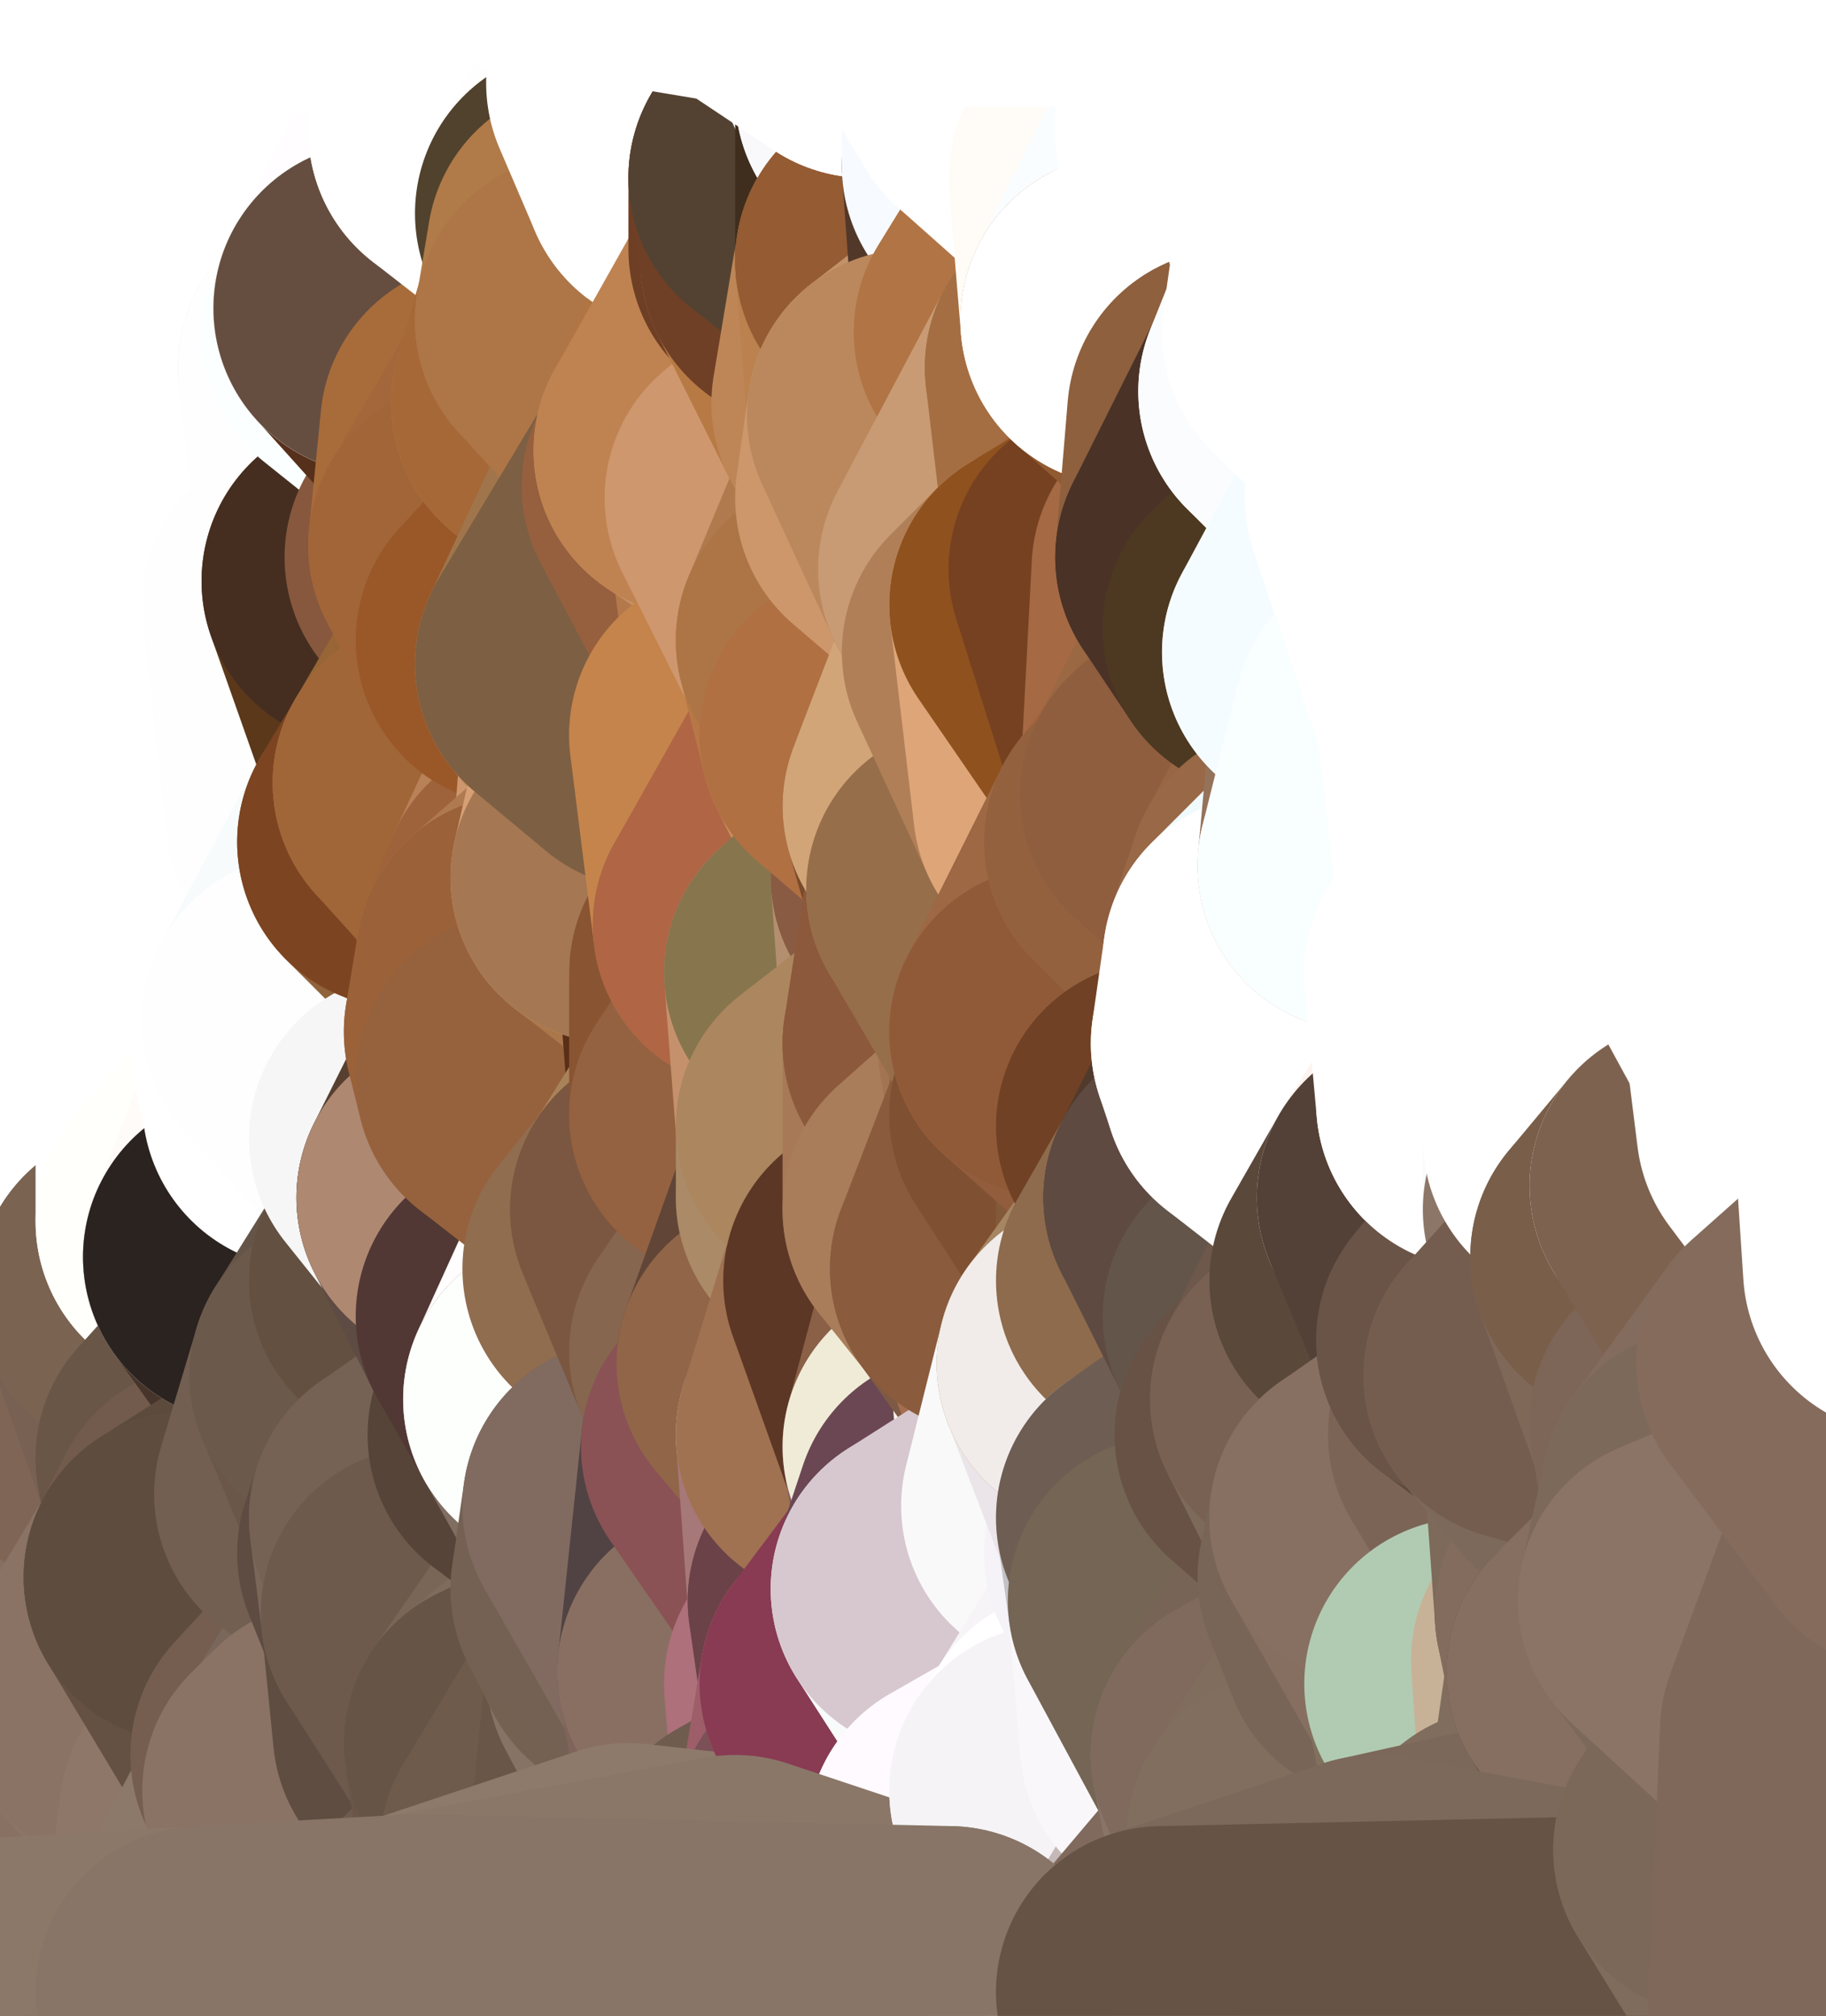 <?xml version="1.0" standalone="yes"?>
<svg width="154" height="170" xmlns="http://www.w3.org/2000/svg" version="1.1" ><rect width="100%" height="100%" fill="#808080" stroke="none"/><polygon points="-9,60 -9,160 -5,103" fill="rgba(255, 255, 253, 1)" stroke="rgba(255, 255, 253, 1)" stroke-width="28" stroke-linejoin="round"/>
		<polygon points="-9,60 -6,40 -4,3" fill="rgba(255, 255, 255, 1)" stroke="rgba(255, 255, 255, 1)" stroke-width="28" stroke-linejoin="round"/>
		<polygon points="-9,60 -5,103 -1,80" fill="rgba(255, 255, 255, 1)" stroke="rgba(255, 255, 255, 1)" stroke-width="28" stroke-linejoin="round"/>
		<polygon points="-9,160 0,169 0,163" fill="rgba(83, 70, 61, 1)" stroke="rgba(83, 70, 61, 1)" stroke-width="28" stroke-linejoin="round"/>
		<polygon points="-5,103 -9,160 0,123" fill="rgba(124, 101, 85, 1)" stroke="rgba(124, 101, 85, 1)" stroke-width="28" stroke-linejoin="round"/>
		<polygon points="-9,160 -1,140 0,123" fill="rgba(127, 104, 88, 1)" stroke="rgba(127, 104, 88, 1)" stroke-width="28" stroke-linejoin="round"/>
		<polygon points="-1,80 -5,103 0,83" fill="rgba(255, 255, 255, 1)" stroke="rgba(255, 255, 255, 1)" stroke-width="28" stroke-linejoin="round"/>
		<polygon points="-5,103 0,123 3,113" fill="rgba(129, 103, 88, 1)" stroke="rgba(129, 103, 88, 1)" stroke-width="28" stroke-linejoin="round"/>
		<polygon points="-9,60 -1,80 0,63" fill="rgba(255, 255, 255, 1)" stroke="rgba(255, 255, 255, 1)" stroke-width="28" stroke-linejoin="round"/>
		<polygon points="-4,3 4,20 4,13" fill="rgba(255, 255, 255, 1)" stroke="rgba(255, 255, 255, 1)" stroke-width="28" stroke-linejoin="round"/>
		<polygon points="-4,3 -6,40 4,20" fill="rgba(255, 255, 255, 1)" stroke="rgba(255, 255, 255, 1)" stroke-width="28" stroke-linejoin="round"/>
		<polygon points="4,20 -6,40 5,23" fill="rgba(255, 255, 255, 1)" stroke="rgba(255, 255, 255, 1)" stroke-width="28" stroke-linejoin="round"/>
		<polygon points="-6,40 -9,60 2,43" fill="rgba(255, 255, 255, 1)" stroke="rgba(255, 255, 255, 1)" stroke-width="28" stroke-linejoin="round"/>
		<polygon points="-9,60 0,63 8,53" fill="rgba(255, 255, 255, 1)" stroke="rgba(255, 255, 255, 1)" stroke-width="28" stroke-linejoin="round"/>
		<polygon points="2,43 -9,60 8,53" fill="rgba(255, 255, 255, 1)" stroke="rgba(255, 255, 255, 1)" stroke-width="28" stroke-linejoin="round"/>
		<polygon points="0,83 -5,103 8,93" fill="rgba(255, 255, 255, 1)" stroke="rgba(255, 255, 255, 1)" stroke-width="28" stroke-linejoin="round"/>
		<polygon points="-5,103 8,100 8,93" fill="rgba(255, 255, 255, 1)" stroke="rgba(255, 255, 255, 1)" stroke-width="28" stroke-linejoin="round"/>
		<polygon points="-1,140 -9,160 8,153" fill="rgba(136, 113, 99, 1)" stroke="rgba(136, 113, 99, 1)" stroke-width="28" stroke-linejoin="round"/>
		<polygon points="-9,160 0,163 8,153" fill="rgba(123, 104, 89, 1)" stroke="rgba(123, 104, 89, 1)" stroke-width="28" stroke-linejoin="round"/>
		<polygon points="3,113 0,123 8,120" fill="rgba(128, 102, 87, 1)" stroke="rgba(128, 102, 87, 1)" stroke-width="28" stroke-linejoin="round"/>
		<polygon points="-1,80 0,83 7,83" fill="rgba(255, 255, 255, 1)" stroke="rgba(255, 255, 255, 1)" stroke-width="28" stroke-linejoin="round"/>
		<polygon points="0,0 -4,3 4,13" fill="rgba(255, 255, 255, 1)" stroke="rgba(255, 255, 255, 1)" stroke-width="28" stroke-linejoin="round"/>
		<polygon points="0,123 -1,140 9,133" fill="rgba(126, 103, 87, 1)" stroke="rgba(126, 103, 87, 1)" stroke-width="28" stroke-linejoin="round"/>
		<polygon points="7,83 0,83 8,93" fill="rgba(255, 255, 255, 1)" stroke="rgba(255, 255, 255, 1)" stroke-width="28" stroke-linejoin="round"/>
		<polygon points="7,143 -1,140 8,153" fill="rgba(128, 105, 91, 1)" stroke="rgba(128, 105, 91, 1)" stroke-width="28" stroke-linejoin="round"/>
		<polygon points="-1,140 7,143 9,133" fill="rgba(132, 109, 93, 1)" stroke="rgba(132, 109, 93, 1)" stroke-width="28" stroke-linejoin="round"/>
		<polygon points="-5,103 3,113 8,100" fill="rgba(255, 254, 255, 1)" stroke="rgba(255, 254, 255, 1)" stroke-width="28" stroke-linejoin="round"/>
		<polygon points="-6,40 2,43 11,33" fill="rgba(255, 255, 255, 1)" stroke="rgba(255, 255, 255, 1)" stroke-width="28" stroke-linejoin="round"/>
		<polygon points="5,23 -6,40 11,33" fill="rgba(255, 255, 255, 1)" stroke="rgba(255, 255, 255, 1)" stroke-width="28" stroke-linejoin="round"/>
		<polygon points="8,53 0,63 10,63" fill="rgba(255, 255, 255, 1)" stroke="rgba(255, 255, 255, 1)" stroke-width="28" stroke-linejoin="round"/>
		<polygon points="8,100 3,113 12,109" fill="rgba(127, 105, 91, 1)" stroke="rgba(127, 105, 91, 1)" stroke-width="28" stroke-linejoin="round"/>
		<polygon points="0,0 4,13 10,0" fill="rgba(255, 255, 255, 1)" stroke="rgba(255, 255, 255, 1)" stroke-width="28" stroke-linejoin="round"/>
		<polygon points="8,120 0,123 9,133" fill="rgba(127, 101, 86, 1)" stroke="rgba(127, 101, 86, 1)" stroke-width="28" stroke-linejoin="round"/>
		<polygon points="10,0 4,13 13,9" fill="rgba(255, 255, 255, 1)" stroke="rgba(255, 255, 255, 1)" stroke-width="28" stroke-linejoin="round"/>
		<polygon points="7,143 8,153 10,143" fill="rgba(135, 112, 98, 1)" stroke="rgba(135, 112, 98, 1)" stroke-width="28" stroke-linejoin="round"/>
		<polygon points="9,133 7,143 10,143" fill="rgba(136, 113, 99, 1)" stroke="rgba(136, 113, 99, 1)" stroke-width="28" stroke-linejoin="round"/>
		<polygon points="5,23 11,33 13,23" fill="rgba(255, 255, 255, 1)" stroke="rgba(255, 255, 255, 1)" stroke-width="28" stroke-linejoin="round"/>
		<polygon points="4,20 5,23 13,23" fill="rgba(255, 255, 255, 1)" stroke="rgba(255, 255, 255, 1)" stroke-width="28" stroke-linejoin="round"/>
		<polygon points="2,43 8,53 13,43" fill="rgba(255, 255, 255, 1)" stroke="rgba(255, 255, 255, 1)" stroke-width="28" stroke-linejoin="round"/>
		<polygon points="11,33 2,43 13,43" fill="rgba(255, 255, 255, 1)" stroke="rgba(255, 255, 255, 1)" stroke-width="28" stroke-linejoin="round"/>
		<polygon points="3,113 8,120 12,109" fill="rgba(128, 102, 87, 1)" stroke="rgba(128, 102, 87, 1)" stroke-width="28" stroke-linejoin="round"/>
		<polygon points="0,63 -1,80 10,63" fill="rgba(255, 255, 255, 1)" stroke="rgba(255, 255, 255, 1)" stroke-width="28" stroke-linejoin="round"/>
		<polygon points="-1,80 7,83 16,73" fill="rgba(255, 255, 255, 1)" stroke="rgba(255, 255, 255, 1)" stroke-width="28" stroke-linejoin="round"/>
		<polygon points="10,63 -1,80 16,73" fill="rgba(255, 255, 255, 1)" stroke="rgba(255, 255, 255, 1)" stroke-width="28" stroke-linejoin="round"/>
		<polygon points="8,120 9,133 17,123" fill="rgba(123, 100, 84, 1)" stroke="rgba(123, 100, 84, 1)" stroke-width="28" stroke-linejoin="round"/>
		<polygon points="7,83 8,93 17,89" fill="rgba(255, 255, 255, 1)" stroke="rgba(255, 255, 255, 1)" stroke-width="28" stroke-linejoin="round"/>
		<polygon points="0,163 0,169 17,168" fill="rgba(107, 89, 75, 1)" stroke="rgba(107, 89, 75, 1)" stroke-width="28" stroke-linejoin="round"/>
		<polygon points="8,100 12,109 17,103" fill="rgba(254, 254, 254, 1)" stroke="rgba(254, 254, 254, 1)" stroke-width="28" stroke-linejoin="round"/>
		<polygon points="10,63 16,73 17,68" fill="rgba(255, 255, 255, 1)" stroke="rgba(255, 255, 255, 1)" stroke-width="28" stroke-linejoin="round"/>
		<polygon points="11,33 13,43 14,33" fill="rgba(255, 255, 255, 1)" stroke="rgba(255, 255, 255, 1)" stroke-width="28" stroke-linejoin="round"/>
		<polygon points="13,23 11,33 14,33" fill="rgba(255, 255, 255, 1)" stroke="rgba(255, 255, 255, 1)" stroke-width="28" stroke-linejoin="round"/>
		<polygon points="4,13 4,20 13,23" fill="rgba(255, 255, 255, 1)" stroke="rgba(255, 255, 255, 1)" stroke-width="28" stroke-linejoin="round"/>
		<polygon points="9,133 16,133 18,129" fill="rgba(134, 111, 97, 1)" stroke="rgba(134, 111, 97, 1)" stroke-width="28" stroke-linejoin="round"/>
		<polygon points="17,123 9,133 18,129" fill="rgba(124, 101, 87, 1)" stroke="rgba(124, 101, 87, 1)" stroke-width="28" stroke-linejoin="round"/>
		<polygon points="8,153 0,163 17,168" fill="rgba(144, 125, 110, 1)" stroke="rgba(144, 125, 110, 1)" stroke-width="28" stroke-linejoin="round"/>
		<polygon points="9,133 10,143 16,133" fill="rgba(134, 111, 97, 1)" stroke="rgba(134, 111, 97, 1)" stroke-width="28" stroke-linejoin="round"/>
		<polygon points="13,9 4,13 13,23" fill="rgba(255, 255, 255, 1)" stroke="rgba(255, 255, 255, 1)" stroke-width="28" stroke-linejoin="round"/>
		<polygon points="10,0 13,9 19,3" fill="rgba(255, 255, 255, 1)" stroke="rgba(255, 255, 255, 1)" stroke-width="28" stroke-linejoin="round"/>
		<polygon points="13,43 8,53 20,48" fill="rgba(255, 255, 255, 1)" stroke="rgba(255, 255, 255, 1)" stroke-width="28" stroke-linejoin="round"/>
		<polygon points="17,68 16,73 19,73" fill="rgba(255, 255, 255, 1)" stroke="rgba(255, 255, 255, 1)" stroke-width="28" stroke-linejoin="round"/>
		<polygon points="10,143 8,153 19,153" fill="rgba(138, 115, 101, 1)" stroke="rgba(138, 115, 101, 1)" stroke-width="28" stroke-linejoin="round"/>
		<polygon points="17,103 12,109 21,106" fill="rgba(128, 101, 82, 1)" stroke="rgba(128, 101, 82, 1)" stroke-width="28" stroke-linejoin="round"/>
		<polygon points="12,109 8,120 17,123" fill="rgba(127, 101, 86, 1)" stroke="rgba(127, 101, 86, 1)" stroke-width="28" stroke-linejoin="round"/>
		<polygon points="8,93 8,100 17,103" fill="rgba(254, 254, 254, 1)" stroke="rgba(254, 254, 254, 1)" stroke-width="28" stroke-linejoin="round"/>
		<polygon points="8,53 10,63 22,53" fill="rgba(255, 255, 255, 1)" stroke="rgba(255, 255, 255, 1)" stroke-width="28" stroke-linejoin="round"/>
		<polygon points="20,48 8,53 22,53" fill="rgba(255, 255, 255, 1)" stroke="rgba(255, 255, 255, 1)" stroke-width="28" stroke-linejoin="round"/>
		<polygon points="19,3 13,9 22,6" fill="rgba(255, 255, 255, 1)" stroke="rgba(255, 255, 255, 1)" stroke-width="28" stroke-linejoin="round"/>
		<polygon points="13,9 13,23 22,13" fill="rgba(255, 255, 255, 1)" stroke="rgba(255, 255, 255, 1)" stroke-width="28" stroke-linejoin="round"/>
		<polygon points="8,153 17,168 19,153" fill="rgba(136, 113, 99, 1)" stroke="rgba(136, 113, 99, 1)" stroke-width="28" stroke-linejoin="round"/>
		<polygon points="8,93 17,103 17,89" fill="rgba(255, 255, 255, 1)" stroke="rgba(255, 255, 255, 1)" stroke-width="28" stroke-linejoin="round"/>
		<polygon points="13,23 14,33 23,29" fill="rgba(255, 255, 255, 1)" stroke="rgba(255, 255, 255, 1)" stroke-width="28" stroke-linejoin="round"/>
		<polygon points="13,9 22,13 22,6" fill="rgba(255, 255, 255, 1)" stroke="rgba(255, 255, 255, 1)" stroke-width="28" stroke-linejoin="round"/>
		<polygon points="16,73 7,83 17,89" fill="rgba(255, 255, 255, 1)" stroke="rgba(255, 255, 255, 1)" stroke-width="28" stroke-linejoin="round"/>
		<polygon points="10,143 19,153 25,148" fill="rgba(140, 117, 103, 1)" stroke="rgba(140, 117, 103, 1)" stroke-width="28" stroke-linejoin="round"/>
		<polygon points="10,63 17,68 22,53" fill="rgba(255, 255, 255, 1)" stroke="rgba(255, 255, 255, 1)" stroke-width="28" stroke-linejoin="round"/>
		<polygon points="16,73 17,89 19,73" fill="rgba(255, 255, 255, 1)" stroke="rgba(255, 255, 255, 1)" stroke-width="28" stroke-linejoin="round"/>
		<polygon points="20,48 22,53 26,51" fill="rgba(255, 255, 255, 1)" stroke="rgba(255, 255, 255, 1)" stroke-width="28" stroke-linejoin="round"/>
		<polygon points="17,89 25,88 26,86" fill="rgba(255, 255, 255, 1)" stroke="rgba(255, 255, 255, 1)" stroke-width="28" stroke-linejoin="round"/>
		<polygon points="12,109 17,123 26,113" fill="rgba(120, 97, 83, 1)" stroke="rgba(120, 97, 83, 1)" stroke-width="28" stroke-linejoin="round"/>
		<polygon points="21,106 12,109 26,113" fill="rgba(122, 99, 81, 1)" stroke="rgba(122, 99, 81, 1)" stroke-width="28" stroke-linejoin="round"/>
		<polygon points="25,148 19,153 26,151" fill="rgba(141, 118, 104, 1)" stroke="rgba(141, 118, 104, 1)" stroke-width="28" stroke-linejoin="round"/>
		<polygon points="17,89 17,103 26,93" fill="rgba(255, 255, 255, 1)" stroke="rgba(255, 255, 255, 1)" stroke-width="28" stroke-linejoin="round"/>
		<polygon points="25,88 17,89 26,93" fill="rgba(255, 255, 255, 1)" stroke="rgba(255, 255, 255, 1)" stroke-width="28" stroke-linejoin="round"/>
		<polygon points="17,123 18,129 27,126" fill="rgba(106, 87, 72, 1)" stroke="rgba(106, 87, 72, 1)" stroke-width="28" stroke-linejoin="round"/>
		<polygon points="19,73 17,89 26,86" fill="rgba(255, 255, 255, 1)" stroke="rgba(255, 255, 255, 1)" stroke-width="28" stroke-linejoin="round"/>
		<polygon points="16,133 10,143 25,148" fill="rgba(138, 115, 101, 1)" stroke="rgba(138, 115, 101, 1)" stroke-width="28" stroke-linejoin="round"/>
		<polygon points="17,68 19,73 28,69" fill="rgba(255, 255, 255, 1)" stroke="rgba(255, 255, 255, 1)" stroke-width="28" stroke-linejoin="round"/>
		<polygon points="10,0 19,3 28,-6" fill="rgba(255, 255, 255, 1)" stroke="rgba(255, 255, 255, 1)" stroke-width="28" stroke-linejoin="round"/>
		<polygon points="25,148 26,151 28,149" fill="rgba(136, 113, 99, 1)" stroke="rgba(136, 113, 99, 1)" stroke-width="28" stroke-linejoin="round"/>
		<polygon points="17,103 21,106 26,93" fill="rgba(255, 255, 251, 1)" stroke="rgba(255, 255, 251, 1)" stroke-width="28" stroke-linejoin="round"/>
		<polygon points="22,13 13,23 23,29" fill="rgba(255, 255, 255, 1)" stroke="rgba(255, 255, 255, 1)" stroke-width="28" stroke-linejoin="round"/>
		<polygon points="26,113 17,123 27,126" fill="rgba(105, 86, 71, 1)" stroke="rgba(105, 86, 71, 1)" stroke-width="28" stroke-linejoin="round"/>
		<polygon points="14,33 13,43 20,48" fill="rgba(255, 255, 255, 1)" stroke="rgba(255, 255, 255, 1)" stroke-width="28" stroke-linejoin="round"/>
		<polygon points="23,29 29,31 31,28" fill="rgba(255, 255, 255, 1)" stroke="rgba(255, 255, 255, 1)" stroke-width="28" stroke-linejoin="round"/>
		<polygon points="26,113 27,126 30,116" fill="rgba(92, 73, 59, 1)" stroke="rgba(92, 73, 59, 1)" stroke-width="28" stroke-linejoin="round"/>
		<polygon points="22,53 17,68 28,69" fill="rgba(255, 255, 255, 1)" stroke="rgba(255, 255, 255, 1)" stroke-width="28" stroke-linejoin="round"/>
		<polygon points="19,3 22,6 28,-6" fill="rgba(255, 255, 255, 1)" stroke="rgba(255, 255, 255, 1)" stroke-width="28" stroke-linejoin="round"/>
		<polygon points="14,33 20,48 23,29" fill="rgba(255, 255, 255, 1)" stroke="rgba(255, 255, 255, 1)" stroke-width="28" stroke-linejoin="round"/>
		<polygon points="31,16 23,29 32,26" fill="rgba(255, 255, 255, 1)" stroke="rgba(255, 255, 255, 1)" stroke-width="28" stroke-linejoin="round"/>
		<polygon points="23,29 31,28 32,26" fill="rgba(255, 255, 255, 1)" stroke="rgba(255, 255, 255, 1)" stroke-width="28" stroke-linejoin="round"/>
		<polygon points="20,48 26,51 31,49" fill="rgba(254, 254, 254, 1)" stroke="rgba(254, 254, 254, 1)" stroke-width="28" stroke-linejoin="round"/>
		<polygon points="22,13 23,29 31,16" fill="rgba(255, 255, 255, 1)" stroke="rgba(255, 255, 255, 1)" stroke-width="28" stroke-linejoin="round"/>
		<polygon points="23,29 20,48 29,31" fill="rgba(255, 255, 255, 1)" stroke="rgba(255, 255, 255, 1)" stroke-width="28" stroke-linejoin="round"/>
		<polygon points="19,73 26,86 28,69" fill="rgba(255, 255, 255, 1)" stroke="rgba(255, 255, 255, 1)" stroke-width="28" stroke-linejoin="round"/>
		<polygon points="18,129 16,133 27,126" fill="rgba(114, 91, 77, 1)" stroke="rgba(114, 91, 77, 1)" stroke-width="28" stroke-linejoin="round"/>
		<polygon points="27,126 34,131 35,128" fill="rgba(67, 49, 35, 1)" stroke="rgba(67, 49, 35, 1)" stroke-width="28" stroke-linejoin="round"/>
		<polygon points="26,113 30,116 35,108" fill="rgba(47, 39, 36, 1)" stroke="rgba(47, 39, 36, 1)" stroke-width="28" stroke-linejoin="round"/>
		<polygon points="21,106 26,113 35,108" fill="rgba(71, 53, 43, 1)" stroke="rgba(71, 53, 43, 1)" stroke-width="28" stroke-linejoin="round"/>
		<polygon points="28,69 34,71 35,67" fill="rgba(254, 252, 253, 1)" stroke="rgba(254, 252, 253, 1)" stroke-width="28" stroke-linejoin="round"/>
		<polygon points="27,126 16,133 34,131" fill="rgba(92, 74, 60, 1)" stroke="rgba(92, 74, 60, 1)" stroke-width="28" stroke-linejoin="round"/>
		<polygon points="22,6 22,13 31,16" fill="rgba(255, 255, 255, 1)" stroke="rgba(255, 255, 255, 1)" stroke-width="28" stroke-linejoin="round"/>
		<polygon points="19,153 17,168 26,151" fill="rgba(142, 119, 105, 1)" stroke="rgba(142, 119, 105, 1)" stroke-width="28" stroke-linejoin="round"/>
		<polygon points="16,133 25,148 36,136" fill="rgba(100, 81, 67, 1)" stroke="rgba(100, 81, 67, 1)" stroke-width="28" stroke-linejoin="round"/>
		<polygon points="34,131 16,133 36,136" fill="rgba(94, 76, 62, 1)" stroke="rgba(94, 76, 62, 1)" stroke-width="28" stroke-linejoin="round"/>
		<polygon points="26,151 17,168 35,167" fill="rgba(140, 121, 106, 1)" stroke="rgba(140, 121, 106, 1)" stroke-width="28" stroke-linejoin="round"/>
		<polygon points="26,93 21,106 35,96" fill="rgba(255, 251, 248, 1)" stroke="rgba(255, 251, 248, 1)" stroke-width="28" stroke-linejoin="round"/>
		<polygon points="29,31 20,48 31,49" fill="rgba(255, 255, 255, 1)" stroke="rgba(255, 255, 255, 1)" stroke-width="28" stroke-linejoin="round"/>
		<polygon points="25,88 26,93 26,86" fill="rgba(255, 255, 255, 1)" stroke="rgba(255, 255, 255, 1)" stroke-width="28" stroke-linejoin="round"/>
		<polygon points="22,6 31,16 37,8" fill="rgba(255, 255, 255, 1)" stroke="rgba(255, 255, 255, 1)" stroke-width="28" stroke-linejoin="round"/>
		<polygon points="25,148 28,149 36,136" fill="rgba(117, 94, 80, 1)" stroke="rgba(117, 94, 80, 1)" stroke-width="28" stroke-linejoin="round"/>
		<polygon points="21,106 35,108 35,96" fill="rgba(43, 35, 32, 1)" stroke="rgba(43, 35, 32, 1)" stroke-width="28" stroke-linejoin="round"/>
		<polygon points="28,69 26,86 34,71" fill="rgba(255, 255, 255, 1)" stroke="rgba(255, 255, 255, 1)" stroke-width="28" stroke-linejoin="round"/>
		<polygon points="26,51 22,53 28,69" fill="rgba(255, 255, 255, 1)" stroke="rgba(255, 255, 255, 1)" stroke-width="28" stroke-linejoin="round"/>
		<polygon points="36,136 28,149 37,146" fill="rgba(121, 103, 91, 1)" stroke="rgba(121, 103, 91, 1)" stroke-width="28" stroke-linejoin="round"/>
		<polygon points="28,-6 22,6 37,8" fill="rgba(255, 255, 255, 1)" stroke="rgba(255, 255, 255, 1)" stroke-width="28" stroke-linejoin="round"/>
		<polygon points="30,116 27,126 35,128" fill="rgba(114, 95, 81, 1)" stroke="rgba(114, 95, 81, 1)" stroke-width="28" stroke-linejoin="round"/>
		<polygon points="26,51 28,69 35,67" fill="rgba(254, 254, 254, 1)" stroke="rgba(254, 254, 254, 1)" stroke-width="28" stroke-linejoin="round"/>
		<polygon points="35,96 35,108 39,101" fill="rgba(91, 69, 56, 1)" stroke="rgba(91, 69, 56, 1)" stroke-width="28" stroke-linejoin="round"/>
		<polygon points="26,86 26,93 35,96" fill="rgba(255, 255, 255, 1)" stroke="rgba(255, 255, 255, 1)" stroke-width="28" stroke-linejoin="round"/>
		<polygon points="28,-6 37,8 40,1" fill="rgba(255, 255, 255, 1)" stroke="rgba(255, 255, 255, 1)" stroke-width="28" stroke-linejoin="round"/>
		<polygon points="37,8 31,16 40,11" fill="rgba(255, 255, 255, 1)" stroke="rgba(255, 255, 255, 1)" stroke-width="28" stroke-linejoin="round"/>
		<polygon points="31,28 29,31 41,36" fill="rgba(255, 255, 253, 1)" stroke="rgba(255, 255, 253, 1)" stroke-width="28" stroke-linejoin="round"/>
		<polygon points="29,31 38,47 41,36" fill="rgba(241, 229, 213, 1)" stroke="rgba(241, 229, 213, 1)" stroke-width="28" stroke-linejoin="round"/>
		<polygon points="38,47 40,46 41,36" fill="rgba(101, 67, 40, 1)" stroke="rgba(101, 67, 40, 1)" stroke-width="28" stroke-linejoin="round"/>
		<polygon points="29,31 31,49 38,47" fill="rgba(254, 254, 254, 1)" stroke="rgba(254, 254, 254, 1)" stroke-width="28" stroke-linejoin="round"/>
		<polygon points="35,67 34,71 37,66" fill="rgba(112, 67, 38, 1)" stroke="rgba(112, 67, 38, 1)" stroke-width="28" stroke-linejoin="round"/>
		<polygon points="31,49 35,67 37,66" fill="rgba(143, 79, 51, 1)" stroke="rgba(143, 79, 51, 1)" stroke-width="28" stroke-linejoin="round"/>
		<polygon points="31,49 26,51 35,67" fill="rgba(254, 254, 254, 1)" stroke="rgba(254, 254, 254, 1)" stroke-width="28" stroke-linejoin="round"/>
		<polygon points="26,86 35,96 43,87" fill="rgba(254, 254, 254, 1)" stroke="rgba(254, 254, 254, 1)" stroke-width="28" stroke-linejoin="round"/>
		<polygon points="34,71 26,86 44,81" fill="rgba(247, 251, 252, 1)" stroke="rgba(247, 251, 252, 1)" stroke-width="28" stroke-linejoin="round"/>
		<polygon points="26,86 43,87 44,81" fill="rgba(254, 254, 254, 1)" stroke="rgba(254, 254, 254, 1)" stroke-width="28" stroke-linejoin="round"/>
		<polygon points="43,87 35,96 44,91" fill="rgba(255, 254, 255, 1)" stroke="rgba(255, 254, 255, 1)" stroke-width="28" stroke-linejoin="round"/>
		<polygon points="43,147 37,146 44,154" fill="rgba(99, 81, 67, 1)" stroke="rgba(99, 81, 67, 1)" stroke-width="28" stroke-linejoin="round"/>
		<polygon points="28,149 35,167 44,154" fill="rgba(128, 109, 94, 1)" stroke="rgba(128, 109, 94, 1)" stroke-width="28" stroke-linejoin="round"/>
		<polygon points="37,146 28,149 44,154" fill="rgba(101, 82, 68, 1)" stroke="rgba(101, 82, 68, 1)" stroke-width="28" stroke-linejoin="round"/>
		<polygon points="31,49 37,66 44,54" fill="rgba(91, 56, 26, 1)" stroke="rgba(91, 56, 26, 1)" stroke-width="28" stroke-linejoin="round"/>
		<polygon points="38,47 31,49 44,54" fill="rgba(69, 46, 32, 1)" stroke="rgba(69, 46, 32, 1)" stroke-width="28" stroke-linejoin="round"/>
		<polygon points="32,26 31,28 41,36" fill="rgba(251, 255, 255, 1)" stroke="rgba(251, 255, 255, 1)" stroke-width="28" stroke-linejoin="round"/>
		<polygon points="28,149 26,151 35,167" fill="rgba(138, 115, 101, 1)" stroke="rgba(138, 115, 101, 1)" stroke-width="28" stroke-linejoin="round"/>
		<polygon points="30,116 35,128 45,121" fill="rgba(106, 87, 73, 1)" stroke="rgba(106, 87, 73, 1)" stroke-width="28" stroke-linejoin="round"/>
		<polygon points="35,108 30,116 44,111" fill="rgba(101, 85, 72, 1)" stroke="rgba(101, 85, 72, 1)" stroke-width="28" stroke-linejoin="round"/>
		<polygon points="40,46 38,47 44,54" fill="rgba(135, 88, 62, 1)" stroke="rgba(135, 88, 62, 1)" stroke-width="28" stroke-linejoin="round"/>
		<polygon points="34,71 44,81 46,76" fill="rgba(144, 99, 60, 1)" stroke="rgba(144, 99, 60, 1)" stroke-width="28" stroke-linejoin="round"/>
		<polygon points="28,-6 40,1 46,-8" fill="rgba(255, 255, 255, 1)" stroke="rgba(255, 255, 255, 1)" stroke-width="28" stroke-linejoin="round"/>
		<polygon points="44,111 30,116 45,121" fill="rgba(107, 89, 75, 1)" stroke="rgba(107, 89, 75, 1)" stroke-width="28" stroke-linejoin="round"/>
		<polygon points="39,101 35,108 44,111" fill="rgba(99, 80, 65, 1)" stroke="rgba(99, 80, 65, 1)" stroke-width="28" stroke-linejoin="round"/>
		<polygon points="35,96 39,101 44,91" fill="rgba(246, 246, 246, 1)" stroke="rgba(246, 246, 246, 1)" stroke-width="28" stroke-linejoin="round"/>
		<polygon points="35,128 34,131 36,136" fill="rgba(94, 76, 66, 1)" stroke="rgba(94, 76, 66, 1)" stroke-width="28" stroke-linejoin="round"/>
		<polygon points="37,66 34,71 46,76" fill="rgba(124, 68, 33, 1)" stroke="rgba(124, 68, 33, 1)" stroke-width="28" stroke-linejoin="round"/>
		<polygon points="44,154 35,167 46,156" fill="rgba(107, 88, 74, 1)" stroke="rgba(107, 88, 74, 1)" stroke-width="28" stroke-linejoin="round"/>
		<polygon points="36,136 37,146 43,147" fill="rgba(95, 77, 65, 1)" stroke="rgba(95, 77, 65, 1)" stroke-width="28" stroke-linejoin="round"/>
		<polygon points="37,8 40,11 40,1" fill="rgba(255, 255, 255, 1)" stroke="rgba(255, 255, 255, 1)" stroke-width="28" stroke-linejoin="round"/>
		<polygon points="44,111 45,121 48,118" fill="rgba(89, 71, 57, 1)" stroke="rgba(89, 71, 57, 1)" stroke-width="28" stroke-linejoin="round"/>
		<polygon points="31,16 32,26 40,11" fill="rgba(255, 255, 255, 1)" stroke="rgba(255, 255, 255, 1)" stroke-width="28" stroke-linejoin="round"/>
		<polygon points="32,26 41,36 49,27" fill="rgba(86, 48, 27, 1)" stroke="rgba(86, 48, 27, 1)" stroke-width="28" stroke-linejoin="round"/>
		<polygon points="41,36 47,34 49,27" fill="rgba(162, 105, 50, 1)" stroke="rgba(162, 105, 50, 1)" stroke-width="28" stroke-linejoin="round"/>
		<polygon points="40,11 32,26 49,18" fill="rgba(255, 253, 255, 1)" stroke="rgba(255, 253, 255, 1)" stroke-width="28" stroke-linejoin="round"/>
		<polygon points="49,18 32,26 50,21" fill="rgba(255, 255, 248, 1)" stroke="rgba(255, 255, 248, 1)" stroke-width="28" stroke-linejoin="round"/>
		<polygon points="32,26 49,27 50,21" fill="rgba(101, 78, 64, 1)" stroke="rgba(101, 78, 64, 1)" stroke-width="28" stroke-linejoin="round"/>
		<polygon points="44,54 37,66 49,56" fill="rgba(152, 101, 54, 1)" stroke="rgba(152, 101, 54, 1)" stroke-width="28" stroke-linejoin="round"/>
		<polygon points="0,0 10,0 28,-6" fill="rgba(255, 255, 255, 1)" stroke="rgba(255, 255, 255, 1)" stroke-width="28" stroke-linejoin="round"/>
		<polygon points="35,128 36,136 52,134" fill="rgba(122, 103, 89, 1)" stroke="rgba(122, 103, 89, 1)" stroke-width="28" stroke-linejoin="round"/>
		<polygon points="45,121 35,128 52,134" fill="rgba(117, 98, 84, 1)" stroke="rgba(117, 98, 84, 1)" stroke-width="28" stroke-linejoin="round"/>
		<polygon points="49,56 37,66 53,61" fill="rgba(175, 114, 60, 1)" stroke="rgba(175, 114, 60, 1)" stroke-width="28" stroke-linejoin="round"/>
		<polygon points="45,121 52,134 53,127" fill="rgba(121, 103, 91, 1)" stroke="rgba(121, 103, 91, 1)" stroke-width="28" stroke-linejoin="round"/>
		<polygon points="44,91 39,101 53,98" fill="rgba(87, 64, 48, 1)" stroke="rgba(87, 64, 48, 1)" stroke-width="28" stroke-linejoin="round"/>
		<polygon points="39,101 44,111 53,107" fill="rgba(94, 75, 68, 1)" stroke="rgba(94, 75, 68, 1)" stroke-width="28" stroke-linejoin="round"/>
		<polygon points="36,136 43,147 52,134" fill="rgba(109, 90, 76, 1)" stroke="rgba(109, 90, 76, 1)" stroke-width="28" stroke-linejoin="round"/>
		<polygon points="41,36 40,46 47,34" fill="rgba(168, 108, 58, 1)" stroke="rgba(168, 108, 58, 1)" stroke-width="28" stroke-linejoin="round"/>
		<polygon points="52,134 43,147 54,138" fill="rgba(121, 102, 87, 1)" stroke="rgba(121, 102, 87, 1)" stroke-width="28" stroke-linejoin="round"/>
		<polygon points="46,156 35,167 53,161" fill="rgba(111, 92, 78, 1)" stroke="rgba(111, 92, 78, 1)" stroke-width="28" stroke-linejoin="round"/>
		<polygon points="39,101 53,107 53,98" fill="rgba(174, 136, 113, 1)" stroke="rgba(174, 136, 113, 1)" stroke-width="28" stroke-linejoin="round"/>
		<polygon points="40,1 40,11 55,7" fill="rgba(255, 255, 255, 1)" stroke="rgba(255, 255, 255, 1)" stroke-width="28" stroke-linejoin="round"/>
		<polygon points="40,11 49,18 55,7" fill="rgba(255, 255, 255, 1)" stroke="rgba(255, 255, 255, 1)" stroke-width="28" stroke-linejoin="round"/>
		<polygon points="54,138 43,147 55,141" fill="rgba(127, 108, 93, 1)" stroke="rgba(127, 108, 93, 1)" stroke-width="28" stroke-linejoin="round"/>
		<polygon points="37,66 46,76 53,61" fill="rgba(160, 102, 56, 1)" stroke="rgba(160, 102, 56, 1)" stroke-width="28" stroke-linejoin="round"/>
		<polygon points="46,76 52,74 53,61" fill="rgba(184, 129, 88, 1)" stroke="rgba(184, 129, 88, 1)" stroke-width="28" stroke-linejoin="round"/>
		<polygon points="48,118 45,121 53,127" fill="rgba(86, 68, 56, 1)" stroke="rgba(86, 68, 56, 1)" stroke-width="28" stroke-linejoin="round"/>
		<polygon points="47,34 40,46 56,41" fill="rgba(164, 103, 59, 1)" stroke="rgba(164, 103, 59, 1)" stroke-width="28" stroke-linejoin="round"/>
		<polygon points="44,111 48,118 53,107" fill="rgba(81, 56, 52, 1)" stroke="rgba(81, 56, 52, 1)" stroke-width="28" stroke-linejoin="round"/>
		<polygon points="53,98 53,107 57,102" fill="rgba(143, 107, 75, 1)" stroke="rgba(143, 107, 75, 1)" stroke-width="28" stroke-linejoin="round"/>
		<polygon points="40,46 44,54 56,41" fill="rgba(162, 101, 56, 1)" stroke="rgba(162, 101, 56, 1)" stroke-width="28" stroke-linejoin="round"/>
		<polygon points="46,-8 40,1 55,7" fill="rgba(255, 255, 255, 1)" stroke="rgba(255, 255, 255, 1)" stroke-width="28" stroke-linejoin="round"/>
		<polygon points="46,76 44,81 52,74" fill="rgba(158, 99, 59, 1)" stroke="rgba(158, 99, 59, 1)" stroke-width="28" stroke-linejoin="round"/>
		<polygon points="46,-8 55,7 58,2" fill="rgba(255, 255, 255, 1)" stroke="rgba(255, 255, 255, 1)" stroke-width="28" stroke-linejoin="round"/>
		<polygon points="55,7 49,18 58,14" fill="rgba(254, 254, 254, 1)" stroke="rgba(254, 254, 254, 1)" stroke-width="28" stroke-linejoin="round"/>
		<polygon points="44,54 49,56 56,41" fill="rgba(154, 88, 40, 1)" stroke="rgba(154, 88, 40, 1)" stroke-width="28" stroke-linejoin="round"/>
		<polygon points="43,147 44,154 46,156" fill="rgba(105, 86, 72, 1)" stroke="rgba(105, 86, 72, 1)" stroke-width="28" stroke-linejoin="round"/>
		<polygon points="56,41 58,41 59,38" fill="rgba(190, 140, 89, 1)" stroke="rgba(190, 140, 89, 1)" stroke-width="28" stroke-linejoin="round"/>
		<polygon points="47,34 56,41 59,38" fill="rgba(184, 131, 89, 1)" stroke="rgba(184, 131, 89, 1)" stroke-width="28" stroke-linejoin="round"/>
		<polygon points="49,18 50,21 58,14" fill="rgba(81, 66, 45, 1)" stroke="rgba(81, 66, 45, 1)" stroke-width="28" stroke-linejoin="round"/>
		<polygon points="43,147 46,156 55,141" fill="rgba(102, 84, 70, 1)" stroke="rgba(102, 84, 70, 1)" stroke-width="28" stroke-linejoin="round"/>
		<polygon points="53,61 52,74 55,61" fill="rgba(206, 151, 110, 1)" stroke="rgba(206, 151, 110, 1)" stroke-width="28" stroke-linejoin="round"/>
		<polygon points="49,56 53,61 55,61" fill="rgba(193, 141, 91, 1)" stroke="rgba(193, 141, 91, 1)" stroke-width="28" stroke-linejoin="round"/>
		<polygon points="52,74 44,81 61,81" fill="rgba(175, 122, 80, 1)" stroke="rgba(175, 122, 80, 1)" stroke-width="28" stroke-linejoin="round"/>
		<polygon points="49,27 47,34 59,38" fill="rgba(166, 104, 55, 1)" stroke="rgba(166, 104, 55, 1)" stroke-width="28" stroke-linejoin="round"/>
		<polygon points="53,107 48,118 62,114" fill="rgba(255, 253, 253, 1)" stroke="rgba(255, 253, 253, 1)" stroke-width="28" stroke-linejoin="round"/>
		<polygon points="43,87 44,91 61,81" fill="rgba(153, 94, 60, 1)" stroke="rgba(153, 94, 60, 1)" stroke-width="28" stroke-linejoin="round"/>
		<polygon points="44,81 43,87 61,81" fill="rgba(155, 97, 57, 1)" stroke="rgba(155, 97, 57, 1)" stroke-width="28" stroke-linejoin="round"/>
		<polygon points="54,138 55,141 61,141" fill="rgba(128, 109, 94, 1)" stroke="rgba(128, 109, 94, 1)" stroke-width="28" stroke-linejoin="round"/>
		<polygon points="48,118 53,127 63,122" fill="rgba(128, 110, 98, 1)" stroke="rgba(128, 110, 98, 1)" stroke-width="28" stroke-linejoin="round"/>
		<polygon points="62,114 48,118 63,122" fill="rgba(253, 255, 252, 1)" stroke="rgba(253, 255, 252, 1)" stroke-width="28" stroke-linejoin="round"/>
		<polygon points="53,98 57,102 62,94" fill="rgba(146, 97, 65, 1)" stroke="rgba(146, 97, 65, 1)" stroke-width="28" stroke-linejoin="round"/>
		<polygon points="61,81 53,98 62,94" fill="rgba(170, 130, 95, 1)" stroke="rgba(170, 130, 95, 1)" stroke-width="28" stroke-linejoin="round"/>
		<polygon points="44,91 53,98 61,81" fill="rgba(150, 98, 61, 1)" stroke="rgba(150, 98, 61, 1)" stroke-width="28" stroke-linejoin="round"/>
		<polygon points="52,74 61,81 64,78" fill="rgba(171, 118, 74, 1)" stroke="rgba(171, 118, 74, 1)" stroke-width="28" stroke-linejoin="round"/>
		<polygon points="53,161 62,162 64,158" fill="rgba(117, 98, 83, 1)" stroke="rgba(117, 98, 83, 1)" stroke-width="28" stroke-linejoin="round"/>
		<polygon points="46,-8 58,2 64,-5" fill="rgba(255, 255, 255, 1)" stroke="rgba(255, 255, 255, 1)" stroke-width="28" stroke-linejoin="round"/>
		<polygon points="62,82 61,81 62,94" fill="rgba(89, 47, 23, 1)" stroke="rgba(89, 47, 23, 1)" stroke-width="28" stroke-linejoin="round"/>
		<polygon points="46,156 53,161 55,141" fill="rgba(110, 91, 76, 1)" stroke="rgba(110, 91, 76, 1)" stroke-width="28" stroke-linejoin="round"/>
		<polygon points="59,38 58,41 65,42" fill="rgba(204, 140, 92, 1)" stroke="rgba(204, 140, 92, 1)" stroke-width="28" stroke-linejoin="round"/>
		<polygon points="61,81 62,82 64,78" fill="rgba(150, 107, 62, 1)" stroke="rgba(150, 107, 62, 1)" stroke-width="28" stroke-linejoin="round"/>
		<polygon points="57,102 53,107 62,114" fill="rgba(144, 109, 79, 1)" stroke="rgba(144, 109, 79, 1)" stroke-width="28" stroke-linejoin="round"/>
		<polygon points="55,61 52,74 62,62" fill="rgba(214, 160, 116, 1)" stroke="rgba(214, 160, 116, 1)" stroke-width="28" stroke-linejoin="round"/>
		<polygon points="55,141 53,161 64,158" fill="rgba(105, 86, 72, 1)" stroke="rgba(105, 86, 72, 1)" stroke-width="28" stroke-linejoin="round"/>
		<polygon points="56,41 49,56 58,41" fill="rgba(160, 117, 75, 1)" stroke="rgba(160, 117, 75, 1)" stroke-width="28" stroke-linejoin="round"/>
		<polygon points="58,14 67,21 67,15" fill="rgba(69, 50, 33, 1)" stroke="rgba(69, 50, 33, 1)" stroke-width="28" stroke-linejoin="round"/>
		<polygon points="58,14 50,21 67,21" fill="rgba(95, 60, 38, 1)" stroke="rgba(95, 60, 38, 1)" stroke-width="28" stroke-linejoin="round"/>
		<polygon points="62,114 63,122 66,115" fill="rgba(228, 217, 211, 1)" stroke="rgba(228, 217, 211, 1)" stroke-width="28" stroke-linejoin="round"/>
		<polygon points="61,141 55,141 64,158" fill="rgba(134, 115, 101, 1)" stroke="rgba(134, 115, 101, 1)" stroke-width="28" stroke-linejoin="round"/>
		<polygon points="58,41 55,61 67,58" fill="rgba(208, 166, 126, 1)" stroke="rgba(208, 166, 126, 1)" stroke-width="28" stroke-linejoin="round"/>
		<polygon points="55,61 62,62 67,58" fill="rgba(225, 164, 117, 1)" stroke="rgba(225, 164, 117, 1)" stroke-width="28" stroke-linejoin="round"/>
		<polygon points="50,21 49,27 67,21" fill="rgba(176, 123, 73, 1)" stroke="rgba(176, 123, 73, 1)" stroke-width="28" stroke-linejoin="round"/>
		<polygon points="49,27 59,38 67,21" fill="rgba(174, 118, 71, 1)" stroke="rgba(174, 118, 71, 1)" stroke-width="28" stroke-linejoin="round"/>
		<polygon points="62,62 52,74 64,78" fill="rgba(165, 119, 83, 1)" stroke="rgba(165, 119, 83, 1)" stroke-width="28" stroke-linejoin="round"/>
		<polygon points="52,134 54,138 61,141" fill="rgba(116, 97, 82, 1)" stroke="rgba(116, 97, 82, 1)" stroke-width="28" stroke-linejoin="round"/>
		<polygon points="55,7 58,14 58,2" fill="rgba(255, 255, 255, 1)" stroke="rgba(255, 255, 255, 1)" stroke-width="28" stroke-linejoin="round"/>
		<polygon points="49,56 55,61 58,41" fill="rgba(125, 95, 67, 1)" stroke="rgba(125, 95, 67, 1)" stroke-width="28" stroke-linejoin="round"/>
		<polygon points="64,78 62,82 70,82" fill="rgba(184, 155, 125, 1)" stroke="rgba(184, 155, 125, 1)" stroke-width="28" stroke-linejoin="round"/>
		<polygon points="67,21 59,38 68,22" fill="rgba(177, 117, 67, 1)" stroke="rgba(177, 117, 67, 1)" stroke-width="28" stroke-linejoin="round"/>
		<polygon points="65,42 58,41 67,58" fill="rgba(150, 96, 62, 1)" stroke="rgba(150, 96, 62, 1)" stroke-width="28" stroke-linejoin="round"/>
		<polygon points="53,127 52,134 61,141" fill="rgba(116, 97, 83, 1)" stroke="rgba(116, 97, 83, 1)" stroke-width="28" stroke-linejoin="round"/>
		<polygon points="65,42 67,58 71,54" fill="rgba(179, 121, 75, 1)" stroke="rgba(179, 121, 75, 1)" stroke-width="28" stroke-linejoin="round"/>
		<polygon points="62,94 57,102 71,101" fill="rgba(169, 130, 89, 1)" stroke="rgba(169, 130, 89, 1)" stroke-width="28" stroke-linejoin="round"/>
		<polygon points="71,95 62,94 71,101" fill="rgba(169, 131, 94, 1)" stroke="rgba(169, 131, 94, 1)" stroke-width="28" stroke-linejoin="round"/>
		<polygon points="66,115 63,122 71,121" fill="rgba(249, 244, 238, 1)" stroke="rgba(249, 244, 238, 1)" stroke-width="28" stroke-linejoin="round"/>
		<polygon points="58,2 58,14 67,15" fill="rgba(255, 255, 255, 1)" stroke="rgba(255, 255, 255, 1)" stroke-width="28" stroke-linejoin="round"/>
		<polygon points="53,127 61,141 63,122" fill="rgba(129, 107, 96, 1)" stroke="rgba(129, 107, 96, 1)" stroke-width="28" stroke-linejoin="round"/>
		<polygon points="63,122 61,141 72,135" fill="rgba(81, 67, 67, 1)" stroke="rgba(81, 67, 67, 1)" stroke-width="28" stroke-linejoin="round"/>
		<polygon points="61,141 70,142 72,135" fill="rgba(91, 81, 79, 1)" stroke="rgba(91, 81, 79, 1)" stroke-width="28" stroke-linejoin="round"/>
		<polygon points="61,141 64,158 71,154" fill="rgba(127, 100, 91, 1)" stroke="rgba(127, 100, 91, 1)" stroke-width="28" stroke-linejoin="round"/>
		<polygon points="57,102 62,114 71,101" fill="rgba(123, 87, 65, 1)" stroke="rgba(123, 87, 65, 1)" stroke-width="28" stroke-linejoin="round"/>
		<polygon points="64,-5 58,2 73,1" fill="rgba(255, 255, 255, 1)" stroke="rgba(255, 255, 255, 1)" stroke-width="28" stroke-linejoin="round"/>
		<polygon points="67,58 62,62 73,62" fill="rgba(176, 113, 62, 1)" stroke="rgba(176, 113, 62, 1)" stroke-width="28" stroke-linejoin="round"/>
		<polygon points="70,142 61,141 71,154" fill="rgba(137, 111, 98, 1)" stroke="rgba(137, 111, 98, 1)" stroke-width="28" stroke-linejoin="round"/>
		<polygon points="62,114 66,115 71,101" fill="rgba(134, 102, 79, 1)" stroke="rgba(134, 102, 79, 1)" stroke-width="28" stroke-linejoin="round"/>
		<polygon points="62,82 62,94 70,82" fill="rgba(137, 84, 50, 1)" stroke="rgba(137, 84, 50, 1)" stroke-width="28" stroke-linejoin="round"/>
		<polygon points="59,38 65,42 74,34" fill="rgba(199, 145, 101, 1)" stroke="rgba(199, 145, 101, 1)" stroke-width="28" stroke-linejoin="round"/>
		<polygon points="68,22 59,38 74,34" fill="rgba(191, 131, 81, 1)" stroke="rgba(191, 131, 81, 1)" stroke-width="28" stroke-linejoin="round"/>
		<polygon points="58,2 67,15 73,1" fill="rgba(255, 255, 255, 1)" stroke="rgba(255, 255, 255, 1)" stroke-width="28" stroke-linejoin="round"/>
		<polygon points="70,82 62,94 71,95" fill="rgba(148, 98, 65, 1)" stroke="rgba(148, 98, 65, 1)" stroke-width="28" stroke-linejoin="round"/>
		<polygon points="71,101 66,115 75,108" fill="rgba(97, 69, 55, 1)" stroke="rgba(97, 69, 55, 1)" stroke-width="28" stroke-linejoin="round"/>
		<polygon points="72,135 70,142 73,142" fill="rgba(157, 91, 101, 1)" stroke="rgba(157, 91, 101, 1)" stroke-width="28" stroke-linejoin="round"/>
		<polygon points="71,54 67,58 73,62" fill="rgba(195, 132, 78, 1)" stroke="rgba(195, 132, 78, 1)" stroke-width="28" stroke-linejoin="round"/>
		<polygon points="71,121 63,122 72,135" fill="rgba(138, 82, 85, 1)" stroke="rgba(138, 82, 85, 1)" stroke-width="28" stroke-linejoin="round"/>
		<polygon points="73,1 67,15 76,8" fill="rgba(255, 255, 255, 1)" stroke="rgba(255, 255, 255, 1)" stroke-width="28" stroke-linejoin="round"/>
		<polygon points="74,34 65,42 76,42" fill="rgba(202, 141, 94, 1)" stroke="rgba(202, 141, 94, 1)" stroke-width="28" stroke-linejoin="round"/>
		<polygon points="62,62 64,78 73,62" fill="rgba(197, 132, 76, 1)" stroke="rgba(197, 132, 76, 1)" stroke-width="28" stroke-linejoin="round"/>
		<polygon points="67,15 67,21 68,22" fill="rgba(110, 63, 37, 1)" stroke="rgba(110, 63, 37, 1)" stroke-width="28" stroke-linejoin="round"/>
		<polygon points="74,34 76,42 77,35" fill="rgba(198, 141, 98, 1)" stroke="rgba(198, 141, 98, 1)" stroke-width="28" stroke-linejoin="round"/>
		<polygon points="65,42 71,54 76,42" fill="rgba(206, 151, 110, 1)" stroke="rgba(206, 151, 110, 1)" stroke-width="28" stroke-linejoin="round"/>
		<polygon points="68,22 74,34 76,22" fill="rgba(183, 122, 68, 1)" stroke="rgba(183, 122, 68, 1)" stroke-width="28" stroke-linejoin="round"/>
		<polygon points="67,15 68,22 76,22" fill="rgba(111, 64, 38, 1)" stroke="rgba(111, 64, 38, 1)" stroke-width="28" stroke-linejoin="round"/>
		<polygon points="70,142 71,154 73,142" fill="rgba(174, 112, 123, 1)" stroke="rgba(174, 112, 123, 1)" stroke-width="28" stroke-linejoin="round"/>
		<polygon points="64,78 70,82 79,74" fill="rgba(154, 105, 64, 1)" stroke="rgba(154, 105, 64, 1)" stroke-width="28" stroke-linejoin="round"/>
		<polygon points="73,62 64,78 79,74" fill="rgba(176, 101, 69, 1)" stroke="rgba(176, 101, 69, 1)" stroke-width="28" stroke-linejoin="round"/>
		<polygon points="66,115 71,121 75,108" fill="rgba(145, 101, 72, 1)" stroke="rgba(145, 101, 72, 1)" stroke-width="28" stroke-linejoin="round"/>
		<polygon points="73,62 79,74 80,68" fill="rgba(197, 142, 88, 1)" stroke="rgba(197, 142, 88, 1)" stroke-width="28" stroke-linejoin="round"/>
		<polygon points="70,82 71,95 80,88" fill="rgba(197, 145, 108, 1)" stroke="rgba(197, 145, 108, 1)" stroke-width="28" stroke-linejoin="round"/>
		<polygon points="64,158 62,162 80,168" fill="rgba(121, 102, 87, 1)" stroke="rgba(121, 102, 87, 1)" stroke-width="28" stroke-linejoin="round"/>
		<polygon points="71,101 75,108 80,102" fill="rgba(147, 94, 60, 1)" stroke="rgba(147, 94, 60, 1)" stroke-width="28" stroke-linejoin="round"/>
		<polygon points="80,122 71,121 81,128" fill="rgba(243, 242, 248, 1)" stroke="rgba(243, 242, 248, 1)" stroke-width="28" stroke-linejoin="round"/>
		<polygon points="71,121 72,135 81,128" fill="rgba(166, 120, 120, 1)" stroke="rgba(166, 120, 120, 1)" stroke-width="28" stroke-linejoin="round"/>
		<polygon points="72,135 79,134 81,128" fill="rgba(133, 75, 73, 1)" stroke="rgba(133, 75, 73, 1)" stroke-width="28" stroke-linejoin="round"/>
		<polygon points="71,154 64,158 80,168" fill="rgba(111, 92, 78, 1)" stroke="rgba(111, 92, 78, 1)" stroke-width="28" stroke-linejoin="round"/>
		<polygon points="71,95 71,101 80,102" fill="rgba(171, 138, 103, 1)" stroke="rgba(171, 138, 103, 1)" stroke-width="28" stroke-linejoin="round"/>
		<polygon points="72,135 73,142 79,134" fill="rgba(107, 66, 72, 1)" stroke="rgba(107, 66, 72, 1)" stroke-width="28" stroke-linejoin="round"/>
		<polygon points="67,15 76,22 76,8" fill="rgba(83, 66, 50, 1)" stroke="rgba(83, 66, 50, 1)" stroke-width="28" stroke-linejoin="round"/>
		<polygon points="73,1 76,8 82,2" fill="rgba(255, 255, 255, 1)" stroke="rgba(255, 255, 255, 1)" stroke-width="28" stroke-linejoin="round"/>
		<polygon points="76,42 71,54 83,48" fill="rgba(176, 122, 78, 1)" stroke="rgba(176, 122, 78, 1)" stroke-width="28" stroke-linejoin="round"/>
		<polygon points="75,108 71,121 80,122" fill="rgba(160, 114, 81, 1)" stroke="rgba(160, 114, 81, 1)" stroke-width="28" stroke-linejoin="round"/>
		<polygon points="80,102 75,108 84,107" fill="rgba(133, 86, 60, 1)" stroke="rgba(133, 86, 60, 1)" stroke-width="28" stroke-linejoin="round"/>
		<polygon points="73,142 71,154 82,155" fill="rgba(157, 94, 105, 1)" stroke="rgba(157, 94, 105, 1)" stroke-width="28" stroke-linejoin="round"/>
		<polygon points="71,154 80,168 82,155" fill="rgba(123, 80, 87, 1)" stroke="rgba(123, 80, 87, 1)" stroke-width="28" stroke-linejoin="round"/>
		<polygon points="79,74 70,82 80,88" fill="rgba(135, 117, 77, 1)" stroke="rgba(135, 117, 77, 1)" stroke-width="28" stroke-linejoin="round"/>
		<polygon points="76,22 74,34 77,35" fill="rgba(190, 134, 87, 1)" stroke="rgba(190, 134, 87, 1)" stroke-width="28" stroke-linejoin="round"/>
		<polygon points="76,8 76,22 85,14" fill="rgba(63, 46, 30, 1)" stroke="rgba(63, 46, 30, 1)" stroke-width="28" stroke-linejoin="round"/>
		<polygon points="71,54 73,62 85,55" fill="rgba(183, 120, 69, 1)" stroke="rgba(183, 120, 69, 1)" stroke-width="28" stroke-linejoin="round"/>
		<polygon points="83,48 71,54 85,55" fill="rgba(173, 117, 70, 1)" stroke="rgba(173, 117, 70, 1)" stroke-width="28" stroke-linejoin="round"/>
		<polygon points="82,2 76,8 85,7" fill="rgba(255, 255, 255, 1)" stroke="rgba(255, 255, 255, 1)" stroke-width="28" stroke-linejoin="round"/>
		<polygon points="79,74 80,88 82,75" fill="rgba(179, 143, 111, 1)" stroke="rgba(179, 143, 111, 1)" stroke-width="28" stroke-linejoin="round"/>
		<polygon points="80,68 79,74 82,75" fill="rgba(137, 91, 67, 1)" stroke="rgba(137, 91, 67, 1)" stroke-width="28" stroke-linejoin="round"/>
		<polygon points="71,95 80,102 80,88" fill="rgba(172, 134, 95, 1)" stroke="rgba(172, 134, 95, 1)" stroke-width="28" stroke-linejoin="round"/>
		<polygon points="76,22 77,35 86,28" fill="rgba(187, 129, 79, 1)" stroke="rgba(187, 129, 79, 1)" stroke-width="28" stroke-linejoin="round"/>
		<polygon points="85,7 76,8 85,14" fill="rgba(249, 249, 251, 1)" stroke="rgba(249, 249, 251, 1)" stroke-width="28" stroke-linejoin="round"/>
		<polygon points="73,62 80,68 85,55" fill="rgba(176, 112, 66, 1)" stroke="rgba(176, 112, 66, 1)" stroke-width="28" stroke-linejoin="round"/>
		<polygon points="53,161 35,167 62,162" fill="rgba(141, 122, 107, 1)" stroke="rgba(141, 122, 107, 1)" stroke-width="28" stroke-linejoin="round"/>
		<polygon points="73,142 82,155 88,148" fill="rgba(172, 104, 95, 1)" stroke="rgba(172, 104, 95, 1)" stroke-width="28" stroke-linejoin="round"/>
		<polygon points="75,108 80,122 84,107" fill="rgba(92, 55, 37, 1)" stroke="rgba(92, 55, 37, 1)" stroke-width="28" stroke-linejoin="round"/>
		<polygon points="80,88 80,102 89,94" fill="rgba(167, 121, 87, 1)" stroke="rgba(167, 121, 87, 1)" stroke-width="28" stroke-linejoin="round"/>
		<polygon points="88,88 80,88 89,94" fill="rgba(133, 86, 58, 1)" stroke="rgba(133, 86, 58, 1)" stroke-width="28" stroke-linejoin="round"/>
		<polygon points="84,107 80,122 89,114" fill="rgba(138, 96, 71, 1)" stroke="rgba(138, 96, 71, 1)" stroke-width="28" stroke-linejoin="round"/>
		<polygon points="83,48 85,55 89,51" fill="rgba(194, 152, 112, 1)" stroke="rgba(194, 152, 112, 1)" stroke-width="28" stroke-linejoin="round"/>
		<polygon points="88,148 82,155 89,151" fill="rgba(225, 204, 209, 1)" stroke="rgba(225, 204, 209, 1)" stroke-width="28" stroke-linejoin="round"/>
		<polygon points="80,122 81,128 90,127" fill="rgba(128, 93, 99, 1)" stroke="rgba(128, 93, 99, 1)" stroke-width="28" stroke-linejoin="round"/>
		<polygon points="80,88 88,88 89,87" fill="rgba(153, 107, 71, 1)" stroke="rgba(153, 107, 71, 1)" stroke-width="28" stroke-linejoin="round"/>
		<polygon points="79,134 73,142 88,148" fill="rgba(137, 59, 83, 1)" stroke="rgba(137, 59, 83, 1)" stroke-width="28" stroke-linejoin="round"/>
		<polygon points="85,14 76,22 86,28" fill="rgba(149, 91, 51, 1)" stroke="rgba(149, 91, 51, 1)" stroke-width="28" stroke-linejoin="round"/>
		<polygon points="88,148 89,151 91,148" fill="rgba(253, 253, 253, 1)" stroke="rgba(253, 253, 253, 1)" stroke-width="28" stroke-linejoin="round"/>
		<polygon points="80,68 82,75 91,68" fill="rgba(121, 75, 42, 1)" stroke="rgba(121, 75, 42, 1)" stroke-width="28" stroke-linejoin="round"/>
		<polygon points="82,75 80,88 89,87" fill="rgba(140, 89, 60, 1)" stroke="rgba(140, 89, 60, 1)" stroke-width="28" stroke-linejoin="round"/>
		<polygon points="73,1 82,2 91,-5" fill="rgba(255, 255, 255, 1)" stroke="rgba(255, 255, 255, 1)" stroke-width="28" stroke-linejoin="round"/>
		<polygon points="77,35 76,42 83,48" fill="rgba(205, 151, 107, 1)" stroke="rgba(205, 151, 107, 1)" stroke-width="28" stroke-linejoin="round"/>
		<polygon points="85,55 80,68 91,68" fill="rgba(209, 165, 120, 1)" stroke="rgba(209, 165, 120, 1)" stroke-width="28" stroke-linejoin="round"/>
		<polygon points="89,114 80,122 90,127" fill="rgba(240, 235, 215, 1)" stroke="rgba(240, 235, 215, 1)" stroke-width="28" stroke-linejoin="round"/>
		<polygon points="81,128 79,134 90,127" fill="rgba(107, 71, 83, 1)" stroke="rgba(107, 71, 83, 1)" stroke-width="28" stroke-linejoin="round"/>
		<polygon points="80,102 84,107 89,94" fill="rgba(169, 125, 90, 1)" stroke="rgba(169, 125, 90, 1)" stroke-width="28" stroke-linejoin="round"/>
		<polygon points="86,28 92,31 94,28" fill="rgba(165, 111, 67, 1)" stroke="rgba(165, 111, 67, 1)" stroke-width="28" stroke-linejoin="round"/>
		<polygon points="86,28 77,35 92,31" fill="rgba(195, 146, 105, 1)" stroke="rgba(195, 146, 105, 1)" stroke-width="28" stroke-linejoin="round"/>
		<polygon points="64,-5 73,1 91,-5" fill="rgba(255, 255, 255, 1)" stroke="rgba(255, 255, 255, 1)" stroke-width="28" stroke-linejoin="round"/>
		<polygon points="86,28 94,28 95,27" fill="rgba(161, 107, 63, 1)" stroke="rgba(161, 107, 63, 1)" stroke-width="28" stroke-linejoin="round"/>
		<polygon points="85,14 86,28 94,15" fill="rgba(82, 56, 41, 1)" stroke="rgba(82, 56, 41, 1)" stroke-width="28" stroke-linejoin="round"/>
		<polygon points="85,7 85,14 94,15" fill="rgba(247, 250, 255, 1)" stroke="rgba(247, 250, 255, 1)" stroke-width="28" stroke-linejoin="round"/>
		<polygon points="83,48 89,51 94,48" fill="rgba(178, 123, 82, 1)" stroke="rgba(178, 123, 82, 1)" stroke-width="28" stroke-linejoin="round"/>
		<polygon points="89,114 90,127 93,115" fill="rgba(255, 247, 234, 1)" stroke="rgba(255, 247, 234, 1)" stroke-width="28" stroke-linejoin="round"/>
		<polygon points="77,35 83,48 92,31" fill="rgba(187, 136, 93, 1)" stroke="rgba(187, 136, 93, 1)" stroke-width="28" stroke-linejoin="round"/>
		<polygon points="82,2 85,7 91,-5" fill="rgba(255, 255, 255, 1)" stroke="rgba(255, 255, 255, 1)" stroke-width="28" stroke-linejoin="round"/>
		<polygon points="89,87 88,88 89,94" fill="rgba(162, 116, 82, 1)" stroke="rgba(162, 116, 82, 1)" stroke-width="28" stroke-linejoin="round"/>
		<polygon points="94,15 86,28 95,27" fill="rgba(177, 116, 69, 1)" stroke="rgba(177, 116, 69, 1)" stroke-width="28" stroke-linejoin="round"/>
		<polygon points="90,127 97,131 98,128" fill="rgba(246, 246, 248, 1)" stroke="rgba(246, 246, 248, 1)" stroke-width="28" stroke-linejoin="round"/>
		<polygon points="84,107 89,114 98,108" fill="rgba(126, 90, 68, 1)" stroke="rgba(126, 90, 68, 1)" stroke-width="28" stroke-linejoin="round"/>
		<polygon points="89,114 93,115 98,108" fill="rgba(165, 110, 80, 1)" stroke="rgba(165, 110, 80, 1)" stroke-width="28" stroke-linejoin="round"/>
		<polygon points="91,68 97,71 98,68" fill="rgba(197, 143, 97, 1)" stroke="rgba(197, 143, 97, 1)" stroke-width="28" stroke-linejoin="round"/>
		<polygon points="92,31 83,48 94,48" fill="rgba(200, 155, 116, 1)" stroke="rgba(200, 155, 116, 1)" stroke-width="28" stroke-linejoin="round"/>
		<polygon points="88,148 91,148 99,135" fill="rgba(255, 254, 255, 1)" stroke="rgba(255, 254, 255, 1)" stroke-width="28" stroke-linejoin="round"/>
		<polygon points="97,131 88,148 99,135" fill="rgba(246, 244, 245, 1)" stroke="rgba(246, 244, 245, 1)" stroke-width="28" stroke-linejoin="round"/>
		<polygon points="82,155 80,168 98,168" fill="rgba(148, 111, 119, 1)" stroke="rgba(148, 111, 119, 1)" stroke-width="28" stroke-linejoin="round"/>
		<polygon points="79,134 88,148 97,131" fill="rgba(249, 251, 250, 1)" stroke="rgba(249, 251, 250, 1)" stroke-width="28" stroke-linejoin="round"/>
		<polygon points="90,127 79,134 97,131" fill="rgba(215, 200, 207, 1)" stroke="rgba(215, 200, 207, 1)" stroke-width="28" stroke-linejoin="round"/>
		<polygon points="91,68 82,75 97,71" fill="rgba(184, 128, 91, 1)" stroke="rgba(184, 128, 91, 1)" stroke-width="28" stroke-linejoin="round"/>
		<polygon points="85,7 94,15 100,8" fill="rgba(254, 255, 255, 1)" stroke="rgba(254, 255, 255, 1)" stroke-width="28" stroke-linejoin="round"/>
		<polygon points="89,151 82,155 98,168" fill="rgba(255, 250, 255, 1)" stroke="rgba(255, 250, 255, 1)" stroke-width="28" stroke-linejoin="round"/>
		<polygon points="89,87 89,94 98,95" fill="rgba(151, 105, 71, 1)" stroke="rgba(151, 105, 71, 1)" stroke-width="28" stroke-linejoin="round"/>
		<polygon points="89,94 84,107 98,108" fill="rgba(138, 91, 61, 1)" stroke="rgba(138, 91, 61, 1)" stroke-width="28" stroke-linejoin="round"/>
		<polygon points="82,75 89,87 97,71" fill="rgba(150, 110, 74, 1)" stroke="rgba(150, 110, 74, 1)" stroke-width="28" stroke-linejoin="round"/>
		<polygon points="91,-5 85,7 100,8" fill="rgba(255, 255, 255, 1)" stroke="rgba(255, 255, 255, 1)" stroke-width="28" stroke-linejoin="round"/>
		<polygon points="89,94 98,108 98,95" fill="rgba(127, 80, 50, 1)" stroke="rgba(127, 80, 50, 1)" stroke-width="28" stroke-linejoin="round"/>
		<polygon points="93,115 90,127 98,128" fill="rgba(249, 249, 249, 1)" stroke="rgba(249, 249, 249, 1)" stroke-width="28" stroke-linejoin="round"/>
		<polygon points="98,95 98,108 102,101" fill="rgba(130, 89, 57, 1)" stroke="rgba(130, 89, 57, 1)" stroke-width="28" stroke-linejoin="round"/>
		<polygon points="99,135 91,148 100,147" fill="rgba(246, 244, 247, 1)" stroke="rgba(246, 244, 247, 1)" stroke-width="28" stroke-linejoin="round"/>
		<polygon points="89,51 85,55 91,68" fill="rgba(176, 127, 87, 1)" stroke="rgba(176, 127, 87, 1)" stroke-width="28" stroke-linejoin="round"/>
		<polygon points="91,-5 100,8 103,1" fill="rgba(255, 255, 255, 1)" stroke="rgba(255, 255, 255, 1)" stroke-width="28" stroke-linejoin="round"/>
		<polygon points="100,8 94,15 103,11" fill="rgba(254, 254, 254, 1)" stroke="rgba(254, 254, 254, 1)" stroke-width="28" stroke-linejoin="round"/>
		<polygon points="91,148 89,151 100,147" fill="rgba(255, 255, 255, 1)" stroke="rgba(255, 255, 255, 1)" stroke-width="28" stroke-linejoin="round"/>
		<polygon points="62,162 35,167 80,168" fill="rgba(138, 119, 104, 1)" stroke="rgba(138, 119, 104, 1)" stroke-width="28" stroke-linejoin="round"/>
		<polygon points="94,28 92,31 104,35" fill="rgba(159, 97, 58, 1)" stroke="rgba(159, 97, 58, 1)" stroke-width="28" stroke-linejoin="round"/>
		<polygon points="95,27 94,28 104,35" fill="rgba(165, 109, 60, 1)" stroke="rgba(165, 109, 60, 1)" stroke-width="28" stroke-linejoin="round"/>
		<polygon points="92,31 94,48 104,35" fill="rgba(164, 110, 66, 1)" stroke="rgba(164, 110, 66, 1)" stroke-width="28" stroke-linejoin="round"/>
		<polygon points="94,48 101,48 104,35" fill="rgba(162, 103, 63, 1)" stroke="rgba(162, 103, 63, 1)" stroke-width="28" stroke-linejoin="round"/>
		<polygon points="98,68 97,71 100,67" fill="rgba(185, 126, 84, 1)" stroke="rgba(185, 126, 84, 1)" stroke-width="28" stroke-linejoin="round"/>
		<polygon points="89,51 98,68 100,67" fill="rgba(212, 158, 114, 1)" stroke="rgba(212, 158, 114, 1)" stroke-width="28" stroke-linejoin="round"/>
		<polygon points="89,51 91,68 98,68" fill="rgba(222, 165, 120, 1)" stroke="rgba(222, 165, 120, 1)" stroke-width="28" stroke-linejoin="round"/>
		<polygon points="89,87 98,95 106,88" fill="rgba(146, 93, 61, 1)" stroke="rgba(146, 93, 61, 1)" stroke-width="28" stroke-linejoin="round"/>
		<polygon points="101,48 103,47 104,35" fill="rgba(158, 100, 60, 1)" stroke="rgba(158, 100, 60, 1)" stroke-width="28" stroke-linejoin="round"/>
		<polygon points="94,48 89,51 100,67" fill="rgba(143, 81, 30, 1)" stroke="rgba(143, 81, 30, 1)" stroke-width="28" stroke-linejoin="round"/>
		<polygon points="106,88 98,95 107,91" fill="rgba(132, 81, 50, 1)" stroke="rgba(132, 81, 50, 1)" stroke-width="28" stroke-linejoin="round"/>
		<polygon points="103,47 101,48 107,53" fill="rgba(154, 96, 59, 1)" stroke="rgba(154, 96, 59, 1)" stroke-width="28" stroke-linejoin="round"/>
		<polygon points="106,148 100,147 107,153" fill="rgba(222, 213, 214, 1)" stroke="rgba(222, 213, 214, 1)" stroke-width="28" stroke-linejoin="round"/>
		<polygon points="89,151 98,168 107,153" fill="rgba(253, 253, 255, 1)" stroke="rgba(253, 253, 255, 1)" stroke-width="28" stroke-linejoin="round"/>
		<polygon points="100,147 89,151 107,153" fill="rgba(245, 243, 246, 1)" stroke="rgba(245, 243, 246, 1)" stroke-width="28" stroke-linejoin="round"/>
		<polygon points="97,71 89,87 107,81" fill="rgba(158, 104, 68, 1)" stroke="rgba(158, 104, 68, 1)" stroke-width="28" stroke-linejoin="round"/>
		<polygon points="89,87 106,88 107,81" fill="rgba(144, 90, 56, 1)" stroke="rgba(144, 90, 56, 1)" stroke-width="28" stroke-linejoin="round"/>
		<polygon points="94,48 100,67 101,48" fill="rgba(118, 65, 33, 1)" stroke="rgba(118, 65, 33, 1)" stroke-width="28" stroke-linejoin="round"/>
		<polygon points="98,128 97,131 99,135" fill="rgba(245, 243, 248, 1)" stroke="rgba(245, 243, 248, 1)" stroke-width="28" stroke-linejoin="round"/>
		<polygon points="93,115 98,128 108,121" fill="rgba(235, 229, 233, 1)" stroke="rgba(235, 229, 233, 1)" stroke-width="28" stroke-linejoin="round"/>
		<polygon points="101,48 100,67 107,53" fill="rgba(165, 105, 68, 1)" stroke="rgba(165, 105, 68, 1)" stroke-width="28" stroke-linejoin="round"/>
		<polygon points="98,108 93,115 107,111" fill="rgba(166, 133, 98, 1)" stroke="rgba(166, 133, 98, 1)" stroke-width="28" stroke-linejoin="round"/>
		<polygon points="91,-5 103,1 109,-8" fill="rgba(255, 255, 255, 1)" stroke="rgba(255, 255, 255, 1)" stroke-width="28" stroke-linejoin="round"/>
		<polygon points="100,67 97,71 109,75" fill="rgba(164, 100, 62, 1)" stroke="rgba(164, 100, 62, 1)" stroke-width="28" stroke-linejoin="round"/>
		<polygon points="97,71 107,81 109,75" fill="rgba(147, 97, 62, 1)" stroke="rgba(147, 97, 62, 1)" stroke-width="28" stroke-linejoin="round"/>
		<polygon points="107,111 93,115 108,121" fill="rgba(241, 236, 233, 1)" stroke="rgba(241, 236, 233, 1)" stroke-width="28" stroke-linejoin="round"/>
		<polygon points="98,95 102,101 107,91" fill="rgba(112, 65, 37, 1)" stroke="rgba(112, 65, 37, 1)" stroke-width="28" stroke-linejoin="round"/>
		<polygon points="102,101 98,108 107,111" fill="rgba(142, 107, 77, 1)" stroke="rgba(142, 107, 77, 1)" stroke-width="28" stroke-linejoin="round"/>
		<polygon points="107,153 98,168 109,155" fill="rgba(196, 185, 183, 1)" stroke="rgba(196, 185, 183, 1)" stroke-width="28" stroke-linejoin="round"/>
		<polygon points="100,8 103,11 103,1" fill="rgba(255, 255, 255, 1)" stroke="rgba(255, 255, 255, 1)" stroke-width="28" stroke-linejoin="round"/>
		<polygon points="107,111 108,121 111,118" fill="rgba(118, 96, 83, 1)" stroke="rgba(118, 96, 83, 1)" stroke-width="28" stroke-linejoin="round"/>
		<polygon points="99,135 100,147 106,148" fill="rgba(249, 247, 250, 1)" stroke="rgba(249, 247, 250, 1)" stroke-width="28" stroke-linejoin="round"/>
		<polygon points="94,15 95,27 103,11" fill="rgba(255, 252, 247, 1)" stroke="rgba(255, 252, 247, 1)" stroke-width="28" stroke-linejoin="round"/>
		<polygon points="103,11 95,27 112,18" fill="rgba(249, 253, 255, 1)" stroke="rgba(249, 253, 255, 1)" stroke-width="28" stroke-linejoin="round"/>
		<polygon points="95,27 104,35 112,28" fill="rgba(145, 90, 49, 1)" stroke="rgba(145, 90, 49, 1)" stroke-width="28" stroke-linejoin="round"/>
		<polygon points="104,35 110,33 112,28" fill="rgba(53, 26, 9, 1)" stroke="rgba(53, 26, 9, 1)" stroke-width="28" stroke-linejoin="round"/>
		<polygon points="95,27 112,28 113,21" fill="rgba(240, 234, 222, 1)" stroke="rgba(240, 234, 222, 1)" stroke-width="28" stroke-linejoin="round"/>
		<polygon points="112,18 95,27 113,21" fill="rgba(255, 255, 255, 1)" stroke="rgba(255, 255, 255, 1)" stroke-width="28" stroke-linejoin="round"/>
		<polygon points="98,128 99,135 115,133" fill="rgba(195, 193, 198, 1)" stroke="rgba(195, 193, 198, 1)" stroke-width="28" stroke-linejoin="round"/>
		<polygon points="108,121 98,128 115,133" fill="rgba(110, 93, 83, 1)" stroke="rgba(110, 93, 83, 1)" stroke-width="28" stroke-linejoin="round"/>
		<polygon points="107,53 100,67 112,55" fill="rgba(154, 104, 67, 1)" stroke="rgba(154, 104, 67, 1)" stroke-width="28" stroke-linejoin="round"/>
		<polygon points="112,55 100,67 116,62" fill="rgba(153, 99, 63, 1)" stroke="rgba(153, 99, 63, 1)" stroke-width="28" stroke-linejoin="round"/>
		<polygon points="107,91 102,101 116,98" fill="rgba(80, 58, 44, 1)" stroke="rgba(80, 58, 44, 1)" stroke-width="28" stroke-linejoin="round"/>
		<polygon points="109,155 98,168 116,162" fill="rgba(128, 106, 93, 1)" stroke="rgba(128, 106, 93, 1)" stroke-width="28" stroke-linejoin="round"/>
		<polygon points="108,121 115,133 116,128" fill="rgba(108, 89, 74, 1)" stroke="rgba(108, 89, 74, 1)" stroke-width="28" stroke-linejoin="round"/>
		<polygon points="99,135 106,148 115,133" fill="rgba(117, 101, 85, 1)" stroke="rgba(117, 101, 85, 1)" stroke-width="28" stroke-linejoin="round"/>
		<polygon points="115,133 106,148 117,138" fill="rgba(119, 100, 86, 1)" stroke="rgba(119, 100, 86, 1)" stroke-width="28" stroke-linejoin="round"/>
		<polygon points="100,67 109,75 116,62" fill="rgba(143, 94, 62, 1)" stroke="rgba(143, 94, 62, 1)" stroke-width="28" stroke-linejoin="round"/>
		<polygon points="109,75 115,73 116,62" fill="rgba(152, 102, 69, 1)" stroke="rgba(152, 102, 69, 1)" stroke-width="28" stroke-linejoin="round"/>
		<polygon points="102,101 116,108 116,98" fill="rgba(103, 72, 51, 1)" stroke="rgba(103, 72, 51, 1)" stroke-width="28" stroke-linejoin="round"/>
		<polygon points="102,101 107,111 116,108" fill="rgba(94, 74, 65, 1)" stroke="rgba(94, 74, 65, 1)" stroke-width="28" stroke-linejoin="round"/>
		<polygon points="117,138 106,148 118,141" fill="rgba(119, 100, 86, 1)" stroke="rgba(119, 100, 86, 1)" stroke-width="28" stroke-linejoin="round"/>
		<polygon points="103,1 103,11 118,8" fill="rgba(255, 255, 255, 1)" stroke="rgba(255, 255, 255, 1)" stroke-width="28" stroke-linejoin="round"/>
		<polygon points="103,11 112,18 118,8" fill="rgba(255, 255, 255, 1)" stroke="rgba(255, 255, 255, 1)" stroke-width="28" stroke-linejoin="round"/>
		<polygon points="107,111 111,118 116,108" fill="rgba(99, 85, 74, 1)" stroke="rgba(99, 85, 74, 1)" stroke-width="28" stroke-linejoin="round"/>
		<polygon points="111,118 108,121 116,128" fill="rgba(104, 82, 69, 1)" stroke="rgba(104, 82, 69, 1)" stroke-width="28" stroke-linejoin="round"/>
		<polygon points="104,35 103,47 110,33" fill="rgba(142, 96, 62, 1)" stroke="rgba(142, 96, 62, 1)" stroke-width="28" stroke-linejoin="round"/>
		<polygon points="103,47 107,53 119,42" fill="rgba(76, 50, 37, 1)" stroke="rgba(76, 50, 37, 1)" stroke-width="28" stroke-linejoin="round"/>
		<polygon points="110,33 103,47 119,42" fill="rgba(74, 50, 38, 1)" stroke="rgba(74, 50, 38, 1)" stroke-width="28" stroke-linejoin="round"/>
		<polygon points="112,55 116,62 118,61" fill="rgba(144, 87, 57, 1)" stroke="rgba(144, 87, 57, 1)" stroke-width="28" stroke-linejoin="round"/>
		<polygon points="106,148 107,153 109,155" fill="rgba(138, 116, 105, 1)" stroke="rgba(138, 116, 105, 1)" stroke-width="28" stroke-linejoin="round"/>
		<polygon points="116,98 116,108 120,101" fill="rgba(79, 65, 54, 1)" stroke="rgba(79, 65, 54, 1)" stroke-width="28" stroke-linejoin="round"/>
		<polygon points="107,53 112,55 119,42" fill="rgba(77, 57, 33, 1)" stroke="rgba(77, 57, 33, 1)" stroke-width="28" stroke-linejoin="round"/>
		<polygon points="118,8 112,18 121,13" fill="rgba(255, 255, 255, 1)" stroke="rgba(255, 255, 255, 1)" stroke-width="28" stroke-linejoin="round"/>
		<polygon points="109,-8 103,1 121,1" fill="rgba(255, 255, 255, 1)" stroke="rgba(255, 255, 255, 1)" stroke-width="28" stroke-linejoin="round"/>
		<polygon points="103,1 118,8 121,1" fill="rgba(255, 255, 255, 1)" stroke="rgba(255, 255, 255, 1)" stroke-width="28" stroke-linejoin="round"/>
		<polygon points="109,75 107,81 115,73" fill="rgba(153, 104, 71, 1)" stroke="rgba(153, 104, 71, 1)" stroke-width="28" stroke-linejoin="round"/>
		<polygon points="110,33 119,42 122,38" fill="rgba(251, 255, 255, 1)" stroke="rgba(251, 255, 255, 1)" stroke-width="28" stroke-linejoin="round"/>
		<polygon points="119,42 121,41 122,38" fill="rgba(255, 255, 255, 1)" stroke="rgba(255, 255, 255, 1)" stroke-width="28" stroke-linejoin="round"/>
		<polygon points="112,18 113,21 121,13" fill="rgba(255, 255, 255, 1)" stroke="rgba(255, 255, 255, 1)" stroke-width="28" stroke-linejoin="round"/>
		<polygon points="106,148 109,155 118,141" fill="rgba(128, 106, 93, 1)" stroke="rgba(128, 106, 93, 1)" stroke-width="28" stroke-linejoin="round"/>
		<polygon points="115,73 107,81 124,82" fill="rgba(240, 250, 252, 1)" stroke="rgba(240, 250, 252, 1)" stroke-width="28" stroke-linejoin="round"/>
		<polygon points="107,81 106,88 124,82" fill="rgba(255, 255, 255, 1)" stroke="rgba(255, 255, 255, 1)" stroke-width="28" stroke-linejoin="round"/>
		<polygon points="112,28 110,33 122,38" fill="rgba(251, 252, 254, 1)" stroke="rgba(251, 252, 254, 1)" stroke-width="28" stroke-linejoin="round"/>
		<polygon points="116,108 111,118 125,113" fill="rgba(110, 88, 75, 1)" stroke="rgba(110, 88, 75, 1)" stroke-width="28" stroke-linejoin="round"/>
		<polygon points="116,98 120,101 125,93" fill="rgba(246, 242, 233, 1)" stroke="rgba(246, 242, 233, 1)" stroke-width="28" stroke-linejoin="round"/>
		<polygon points="106,88 107,91 124,82" fill="rgba(255, 255, 255, 1)" stroke="rgba(255, 255, 255, 1)" stroke-width="28" stroke-linejoin="round"/>
		<polygon points="111,118 116,128 126,121" fill="rgba(125, 106, 91, 1)" stroke="rgba(125, 106, 91, 1)" stroke-width="28" stroke-linejoin="round"/>
		<polygon points="125,113 111,118 126,121" fill="rgba(120, 97, 83, 1)" stroke="rgba(120, 97, 83, 1)" stroke-width="28" stroke-linejoin="round"/>
		<polygon points="115,73 124,82 125,81" fill="rgba(255, 255, 255, 1)" stroke="rgba(255, 255, 255, 1)" stroke-width="28" stroke-linejoin="round"/>
		<polygon points="124,82 116,98 125,93" fill="rgba(254, 254, 254, 1)" stroke="rgba(254, 254, 254, 1)" stroke-width="28" stroke-linejoin="round"/>
		<polygon points="117,138 118,141 124,142" fill="rgba(121, 102, 88, 1)" stroke="rgba(121, 102, 88, 1)" stroke-width="28" stroke-linejoin="round"/>
		<polygon points="107,91 116,98 124,82" fill="rgba(255, 255, 255, 1)" stroke="rgba(255, 255, 255, 1)" stroke-width="28" stroke-linejoin="round"/>
		<polygon points="109,-8 121,1 127,-6" fill="rgba(255, 255, 255, 1)" stroke="rgba(255, 255, 255, 1)" stroke-width="28" stroke-linejoin="round"/>
		<polygon points="115,73 125,81 127,78" fill="rgba(255, 255, 255, 1)" stroke="rgba(255, 255, 255, 1)" stroke-width="28" stroke-linejoin="round"/>
		<polygon points="116,62 115,73 118,61" fill="rgba(149, 115, 90, 1)" stroke="rgba(149, 115, 90, 1)" stroke-width="28" stroke-linejoin="round"/>
		<polygon points="122,38 121,41 128,40" fill="rgba(255, 255, 255, 1)" stroke="rgba(255, 255, 255, 1)" stroke-width="28" stroke-linejoin="round"/>
		<polygon points="120,101 116,108 125,113" fill="rgba(90, 72, 58, 1)" stroke="rgba(90, 72, 58, 1)" stroke-width="28" stroke-linejoin="round"/>
		<polygon points="109,155 116,162 125,160" fill="rgba(125, 106, 92, 1)" stroke="rgba(125, 106, 92, 1)" stroke-width="28" stroke-linejoin="round"/>
		<polygon points="125,113 126,121 129,116" fill="rgba(113, 90, 76, 1)" stroke="rgba(113, 90, 76, 1)" stroke-width="28" stroke-linejoin="round"/>
		<polygon points="124,142 118,141 127,158" fill="rgba(142, 116, 93, 1)" stroke="rgba(142, 116, 93, 1)" stroke-width="28" stroke-linejoin="round"/>
		<polygon points="118,141 109,155 127,158" fill="rgba(128, 109, 94, 1)" stroke="rgba(128, 109, 94, 1)" stroke-width="28" stroke-linejoin="round"/>
		<polygon points="109,155 125,160 127,158" fill="rgba(129, 110, 95, 1)" stroke="rgba(129, 110, 95, 1)" stroke-width="28" stroke-linejoin="round"/>
		<polygon points="112,55 118,61 125,60" fill="rgba(199, 180, 166, 1)" stroke="rgba(199, 180, 166, 1)" stroke-width="28" stroke-linejoin="round"/>
		<polygon points="121,13 130,22 130,16" fill="rgba(255, 255, 255, 1)" stroke="rgba(255, 255, 255, 1)" stroke-width="28" stroke-linejoin="round"/>
		<polygon points="113,21 112,28 130,22" fill="rgba(255, 255, 255, 1)" stroke="rgba(255, 255, 255, 1)" stroke-width="28" stroke-linejoin="round"/>
		<polygon points="121,13 113,21 130,22" fill="rgba(255, 255, 255, 1)" stroke="rgba(255, 255, 255, 1)" stroke-width="28" stroke-linejoin="round"/>
		<polygon points="119,42 112,55 125,60" fill="rgba(245, 252, 255, 1)" stroke="rgba(245, 252, 255, 1)" stroke-width="28" stroke-linejoin="round"/>
		<polygon points="130,16 130,22 131,21" fill="rgba(255, 255, 255, 1)" stroke="rgba(255, 255, 255, 1)" stroke-width="28" stroke-linejoin="round"/>
		<polygon points="112,28 122,38 130,22" fill="rgba(255, 255, 255, 1)" stroke="rgba(255, 255, 255, 1)" stroke-width="28" stroke-linejoin="round"/>
		<polygon points="125,60 115,73 127,78" fill="rgba(255, 255, 255, 1)" stroke="rgba(255, 255, 255, 1)" stroke-width="28" stroke-linejoin="round"/>
		<polygon points="118,61 115,73 125,60" fill="rgba(249, 254, 255, 1)" stroke="rgba(249, 254, 255, 1)" stroke-width="28" stroke-linejoin="round"/>
		<polygon points="121,1 118,8 121,13" fill="rgba(255, 255, 255, 1)" stroke="rgba(255, 255, 255, 1)" stroke-width="28" stroke-linejoin="round"/>
		<polygon points="127,78 125,81 133,80" fill="rgba(255, 255, 255, 1)" stroke="rgba(255, 255, 255, 1)" stroke-width="28" stroke-linejoin="round"/>
		<polygon points="119,42 125,60 130,58" fill="rgba(255, 255, 255, 1)" stroke="rgba(255, 255, 255, 1)" stroke-width="28" stroke-linejoin="round"/>
		<polygon points="116,128 115,133 117,138" fill="rgba(120, 101, 87, 1)" stroke="rgba(120, 101, 87, 1)" stroke-width="28" stroke-linejoin="round"/>
		<polygon points="129,116 126,121 134,122" fill="rgba(114, 95, 81, 1)" stroke="rgba(114, 95, 81, 1)" stroke-width="28" stroke-linejoin="round"/>
		<polygon points="125,93 120,101 134,102" fill="rgba(253, 244, 239, 1)" stroke="rgba(253, 244, 239, 1)" stroke-width="28" stroke-linejoin="round"/>
		<polygon points="134,96 125,93 134,102" fill="rgba(250, 251, 255, 1)" stroke="rgba(250, 251, 255, 1)" stroke-width="28" stroke-linejoin="round"/>
		<polygon points="120,101 125,113 134,102" fill="rgba(83, 65, 55, 1)" stroke="rgba(83, 65, 55, 1)" stroke-width="28" stroke-linejoin="round"/>
		<polygon points="121,41 119,42 130,58" fill="rgba(255, 255, 255, 1)" stroke="rgba(255, 255, 255, 1)" stroke-width="28" stroke-linejoin="round"/>
		<polygon points="116,128 117,138 124,142" fill="rgba(120, 101, 87, 1)" stroke="rgba(120, 101, 87, 1)" stroke-width="28" stroke-linejoin="round"/>
		<polygon points="124,142 133,140 135,136" fill="rgba(133, 104, 88, 1)" stroke="rgba(133, 104, 88, 1)" stroke-width="28" stroke-linejoin="round"/>
		<polygon points="116,128 124,142 135,136" fill="rgba(134, 111, 97, 1)" stroke="rgba(134, 111, 97, 1)" stroke-width="28" stroke-linejoin="round"/>
		<polygon points="124,142 127,158 134,155" fill="rgba(128, 113, 94, 1)" stroke="rgba(128, 113, 94, 1)" stroke-width="28" stroke-linejoin="round"/>
		<polygon points="128,40 130,58 134,55" fill="rgba(255, 255, 255, 1)" stroke="rgba(255, 255, 255, 1)" stroke-width="28" stroke-linejoin="round"/>
		<polygon points="128,40 121,41 130,58" fill="rgba(255, 255, 255, 1)" stroke="rgba(255, 255, 255, 1)" stroke-width="28" stroke-linejoin="round"/>
		<polygon points="127,-6 121,1 136,2" fill="rgba(255, 255, 255, 1)" stroke="rgba(255, 255, 255, 1)" stroke-width="28" stroke-linejoin="round"/>
		<polygon points="126,121 116,128 135,136" fill="rgba(135, 112, 98, 1)" stroke="rgba(135, 112, 98, 1)" stroke-width="28" stroke-linejoin="round"/>
		<polygon points="122,38 128,40 130,22" fill="rgba(255, 255, 255, 1)" stroke="rgba(255, 255, 255, 1)" stroke-width="28" stroke-linejoin="round"/>
		<polygon points="130,22 128,40 137,35" fill="rgba(255, 255, 255, 1)" stroke="rgba(255, 255, 255, 1)" stroke-width="28" stroke-linejoin="round"/>
		<polygon points="121,1 130,16 136,2" fill="rgba(255, 255, 255, 1)" stroke="rgba(255, 255, 255, 1)" stroke-width="28" stroke-linejoin="round"/>
		<polygon points="135,136 133,140 136,141" fill="rgba(132, 110, 97, 1)" stroke="rgba(132, 110, 97, 1)" stroke-width="28" stroke-linejoin="round"/>
		<polygon points="134,55 130,58 136,61" fill="rgba(255, 255, 255, 1)" stroke="rgba(255, 255, 255, 1)" stroke-width="28" stroke-linejoin="round"/>
		<polygon points="130,58 125,60 136,61" fill="rgba(255, 255, 255, 1)" stroke="rgba(255, 255, 255, 1)" stroke-width="28" stroke-linejoin="round"/>
		<polygon points="134,122 126,121 135,136" fill="rgba(123, 100, 86, 1)" stroke="rgba(123, 100, 86, 1)" stroke-width="28" stroke-linejoin="round"/>
		<polygon points="124,82 125,93 133,80" fill="rgba(255, 255, 255, 1)" stroke="rgba(255, 255, 255, 1)" stroke-width="28" stroke-linejoin="round"/>
		<polygon points="125,81 124,82 133,80" fill="rgba(255, 255, 255, 1)" stroke="rgba(255, 255, 255, 1)" stroke-width="28" stroke-linejoin="round"/>
		<polygon points="121,1 121,13 130,16" fill="rgba(255, 255, 255, 1)" stroke="rgba(255, 255, 255, 1)" stroke-width="28" stroke-linejoin="round"/>
		<polygon points="125,113 129,116 138,106" fill="rgba(91, 73, 61, 1)" stroke="rgba(91, 73, 61, 1)" stroke-width="28" stroke-linejoin="round"/>
		<polygon points="134,102 125,113 138,106" fill="rgba(106, 84, 71, 1)" stroke="rgba(106, 84, 71, 1)" stroke-width="28" stroke-linejoin="round"/>
		<polygon points="133,140 124,142 134,155" fill="rgba(177, 203, 178, 1)" stroke="rgba(177, 203, 178, 1)" stroke-width="28" stroke-linejoin="round"/>
		<polygon points="136,2 130,16 139,6" fill="rgba(255, 255, 255, 1)" stroke="rgba(255, 255, 255, 1)" stroke-width="28" stroke-linejoin="round"/>
		<polygon points="137,35 128,40 139,41" fill="rgba(255, 255, 255, 1)" stroke="rgba(255, 255, 255, 1)" stroke-width="28" stroke-linejoin="round"/>
		<polygon points="130,16 131,21 139,20" fill="rgba(255, 255, 255, 1)" stroke="rgba(255, 255, 255, 1)" stroke-width="28" stroke-linejoin="round"/>
		<polygon points="133,140 134,155 136,141" fill="rgba(199, 178, 151, 1)" stroke="rgba(199, 178, 151, 1)" stroke-width="28" stroke-linejoin="round"/>
		<polygon points="125,60 127,78 136,61" fill="rgba(255, 255, 255, 1)" stroke="rgba(255, 255, 255, 1)" stroke-width="28" stroke-linejoin="round"/>
		<polygon points="133,80 125,93 134,96" fill="rgba(255, 255, 255, 1)" stroke="rgba(255, 255, 255, 1)" stroke-width="28" stroke-linejoin="round"/>
		<polygon points="137,35 139,41 140,36" fill="rgba(255, 255, 255, 1)" stroke="rgba(255, 255, 255, 1)" stroke-width="28" stroke-linejoin="round"/>
		<polygon points="128,40 134,55 139,41" fill="rgba(255, 255, 255, 1)" stroke="rgba(255, 255, 255, 1)" stroke-width="28" stroke-linejoin="round"/>
		<polygon points="127,78 133,80 136,61" fill="rgba(255, 255, 255, 1)" stroke="rgba(255, 255, 255, 1)" stroke-width="28" stroke-linejoin="round"/>
		<polygon points="133,80 134,96 143,86" fill="rgba(255, 255, 255, 1)" stroke="rgba(255, 255, 255, 1)" stroke-width="28" stroke-linejoin="round"/>
		<polygon points="136,61 142,75 143,67" fill="rgba(255, 255, 255, 1)" stroke="rgba(255, 255, 255, 1)" stroke-width="28" stroke-linejoin="round"/>
		<polygon points="134,96 134,102 143,100" fill="rgba(248, 252, 251, 1)" stroke="rgba(248, 252, 251, 1)" stroke-width="28" stroke-linejoin="round"/>
		<polygon points="134,102 138,106 143,100" fill="rgba(140, 118, 104, 1)" stroke="rgba(140, 118, 104, 1)" stroke-width="28" stroke-linejoin="round"/>
		<polygon points="127,158 125,160 143,167" fill="rgba(129, 110, 96, 1)" stroke="rgba(129, 110, 96, 1)" stroke-width="28" stroke-linejoin="round"/>
		<polygon points="134,155 127,158 143,167" fill="rgba(128, 109, 94, 1)" stroke="rgba(128, 109, 94, 1)" stroke-width="28" stroke-linejoin="round"/>
		<polygon points="136,61 133,80 142,75" fill="rgba(255, 255, 255, 1)" stroke="rgba(255, 255, 255, 1)" stroke-width="28" stroke-linejoin="round"/>
		<polygon points="135,136 136,141 142,135" fill="rgba(132, 109, 95, 1)" stroke="rgba(132, 109, 95, 1)" stroke-width="28" stroke-linejoin="round"/>
		<polygon points="131,21 130,22 139,20" fill="rgba(255, 255, 255, 1)" stroke="rgba(255, 255, 255, 1)" stroke-width="28" stroke-linejoin="round"/>
		<polygon points="130,22 137,35 139,20" fill="rgba(255, 255, 255, 1)" stroke="rgba(255, 255, 255, 1)" stroke-width="28" stroke-linejoin="round"/>
		<polygon points="143,120 134,122 144,126" fill="rgba(120, 101, 86, 1)" stroke="rgba(120, 101, 86, 1)" stroke-width="28" stroke-linejoin="round"/>
		<polygon points="134,122 135,136 144,126" fill="rgba(125, 106, 91, 1)" stroke="rgba(125, 106, 91, 1)" stroke-width="28" stroke-linejoin="round"/>
		<polygon points="135,136 142,135 144,126" fill="rgba(131, 108, 94, 1)" stroke="rgba(131, 108, 94, 1)" stroke-width="28" stroke-linejoin="round"/>
		<polygon points="130,16 139,20 139,6" fill="rgba(255, 255, 255, 1)" stroke="rgba(255, 255, 255, 1)" stroke-width="28" stroke-linejoin="round"/>
		<polygon points="136,2 139,6 145,0" fill="rgba(255, 255, 255, 1)" stroke="rgba(255, 255, 255, 1)" stroke-width="28" stroke-linejoin="round"/>
		<polygon points="129,116 134,122 143,120" fill="rgba(124, 105, 91, 1)" stroke="rgba(124, 105, 91, 1)" stroke-width="28" stroke-linejoin="round"/>
		<polygon points="138,106 129,116 143,120" fill="rgba(116, 93, 79, 1)" stroke="rgba(116, 93, 79, 1)" stroke-width="28" stroke-linejoin="round"/>
		<polygon points="142,75 133,80 143,86" fill="rgba(255, 255, 255, 1)" stroke="rgba(255, 255, 255, 1)" stroke-width="28" stroke-linejoin="round"/>
		<polygon points="139,41 134,55 146,47" fill="rgba(255, 255, 255, 1)" stroke="rgba(255, 255, 255, 1)" stroke-width="28" stroke-linejoin="round"/>
		<polygon points="142,75 143,86 145,76" fill="rgba(255, 255, 255, 1)" stroke="rgba(255, 255, 255, 1)" stroke-width="28" stroke-linejoin="round"/>
		<polygon points="134,155 143,167 145,156" fill="rgba(87, 68, 54, 1)" stroke="rgba(87, 68, 54, 1)" stroke-width="28" stroke-linejoin="round"/>
		<polygon points="139,6 139,20 148,15" fill="rgba(255, 255, 255, 1)" stroke="rgba(255, 255, 255, 1)" stroke-width="28" stroke-linejoin="round"/>
		<polygon points="134,55 136,61 148,56" fill="rgba(255, 255, 255, 1)" stroke="rgba(255, 255, 255, 1)" stroke-width="28" stroke-linejoin="round"/>
		<polygon points="146,47 134,55 148,56" fill="rgba(255, 255, 255, 1)" stroke="rgba(255, 255, 255, 1)" stroke-width="28" stroke-linejoin="round"/>
		<polygon points="136,141 134,155 145,156" fill="rgba(128, 109, 94, 1)" stroke="rgba(128, 109, 94, 1)" stroke-width="28" stroke-linejoin="round"/>
		<polygon points="134,96 143,100 143,86" fill="rgba(255, 255, 255, 1)" stroke="rgba(255, 255, 255, 1)" stroke-width="28" stroke-linejoin="round"/>
		<polygon points="139,20 140,36 149,26" fill="rgba(255, 255, 255, 1)" stroke="rgba(255, 255, 255, 1)" stroke-width="28" stroke-linejoin="round"/>
		<polygon points="136,61 143,67 148,56" fill="rgba(255, 255, 255, 1)" stroke="rgba(255, 255, 255, 1)" stroke-width="28" stroke-linejoin="round"/>
		<polygon points="127,-6 136,2 145,0" fill="rgba(255, 255, 255, 1)" stroke="rgba(255, 255, 255, 1)" stroke-width="28" stroke-linejoin="round"/>
		<polygon points="143,67 142,75 145,76" fill="rgba(255, 255, 255, 1)" stroke="rgba(255, 255, 255, 1)" stroke-width="28" stroke-linejoin="round"/>
		<polygon points="125,160 116,162 143,167" fill="rgba(123, 104, 90, 1)" stroke="rgba(123, 104, 90, 1)" stroke-width="28" stroke-linejoin="round"/>
		<polygon points="139,20 137,35 140,36" fill="rgba(255, 255, 255, 1)" stroke="rgba(255, 255, 255, 1)" stroke-width="28" stroke-linejoin="round"/>
		<polygon points="136,141 145,156 151,147" fill="rgba(95, 76, 61, 1)" stroke="rgba(95, 76, 61, 1)" stroke-width="28" stroke-linejoin="round"/>
		<polygon points="148,15 139,20 149,26" fill="rgba(255, 255, 255, 1)" stroke="rgba(255, 255, 255, 1)" stroke-width="28" stroke-linejoin="round"/>
		<polygon points="138,106 143,120 152,115" fill="rgba(127, 104, 88, 1)" stroke="rgba(127, 104, 88, 1)" stroke-width="28" stroke-linejoin="round"/>
		<polygon points="143,86 143,100 152,95" fill="rgba(255, 255, 255, 1)" stroke="rgba(255, 255, 255, 1)" stroke-width="28" stroke-linejoin="round"/>
		<polygon points="151,87 143,86 152,95" fill="rgba(255, 255, 255, 1)" stroke="rgba(255, 255, 255, 1)" stroke-width="28" stroke-linejoin="round"/>
		<polygon points="142,135 136,141 151,147" fill="rgba(134, 111, 97, 1)" stroke="rgba(134, 111, 97, 1)" stroke-width="28" stroke-linejoin="round"/>
		<polygon points="145,76 143,86 151,87" fill="rgba(255, 255, 255, 1)" stroke="rgba(255, 255, 255, 1)" stroke-width="28" stroke-linejoin="round"/>
		<polygon points="140,36 139,41 146,47" fill="rgba(255, 255, 255, 1)" stroke="rgba(255, 255, 255, 1)" stroke-width="28" stroke-linejoin="round"/>
		<polygon points="143,67 145,76 154,66" fill="rgba(255, 255, 255, 1)" stroke="rgba(255, 255, 255, 1)" stroke-width="28" stroke-linejoin="round"/>
		<polygon points="148,56 143,67 154,66" fill="rgba(255, 255, 255, 1)" stroke="rgba(255, 255, 255, 1)" stroke-width="28" stroke-linejoin="round"/>
		<polygon points="145,0 153,0 154,-4" fill="rgba(255, 255, 255, 1)" stroke="rgba(255, 255, 255, 1)" stroke-width="28" stroke-linejoin="round"/>
		<polygon points="145,156 143,167 153,169" fill="rgba(132, 109, 95, 1)" stroke="rgba(132, 109, 95, 1)" stroke-width="28" stroke-linejoin="round"/>
		<polygon points="143,100 138,106 152,115" fill="rgba(121, 94, 73, 1)" stroke="rgba(121, 94, 73, 1)" stroke-width="28" stroke-linejoin="round"/>
		<polygon points="145,0 139,6 148,15" fill="rgba(255, 255, 255, 1)" stroke="rgba(255, 255, 255, 1)" stroke-width="28" stroke-linejoin="round"/>
		<polygon points="146,47 148,56 157,46" fill="rgba(255, 255, 255, 1)" stroke="rgba(255, 255, 255, 1)" stroke-width="28" stroke-linejoin="round"/>
		<polygon points="142,135 151,147 154,146" fill="rgba(124, 105, 91, 1)" stroke="rgba(124, 105, 91, 1)" stroke-width="28" stroke-linejoin="round"/>
		<polygon points="145,0 148,15 153,0" fill="rgba(255, 255, 255, 1)" stroke="rgba(255, 255, 255, 1)" stroke-width="28" stroke-linejoin="round"/>
		<polygon points="143,120 144,126 152,115" fill="rgba(125, 102, 88, 1)" stroke="rgba(125, 102, 88, 1)" stroke-width="28" stroke-linejoin="round"/>
		<polygon points="152,95 143,100 161,107" fill="rgba(254, 254, 254, 1)" stroke="rgba(254, 254, 254, 1)" stroke-width="28" stroke-linejoin="round"/>
		<polygon points="143,100 152,115 161,107" fill="rgba(125, 98, 79, 1)" stroke="rgba(125, 98, 79, 1)" stroke-width="28" stroke-linejoin="round"/>
		<polygon points="152,115 144,126 161,127" fill="rgba(131, 108, 94, 1)" stroke="rgba(131, 108, 94, 1)" stroke-width="28" stroke-linejoin="round"/>
		<polygon points="144,126 142,135 161,127" fill="rgba(124, 105, 90, 1)" stroke="rgba(124, 105, 90, 1)" stroke-width="28" stroke-linejoin="round"/>
		<polygon points="149,26 157,46 157,27" fill="rgba(255, 255, 255, 1)" stroke="rgba(255, 255, 255, 1)" stroke-width="28" stroke-linejoin="round"/>
		<polygon points="148,15 149,26 157,27" fill="rgba(255, 255, 255, 1)" stroke="rgba(255, 255, 255, 1)" stroke-width="28" stroke-linejoin="round"/>
		<polygon points="140,36 146,47 157,46" fill="rgba(255, 255, 255, 1)" stroke="rgba(255, 255, 255, 1)" stroke-width="28" stroke-linejoin="round"/>
		<polygon points="149,26 140,36 157,46" fill="rgba(255, 255, 255, 1)" stroke="rgba(255, 255, 255, 1)" stroke-width="28" stroke-linejoin="round"/>
		<polygon points="127,-6 145,0 154,-4" fill="rgba(255, 255, 255, 1)" stroke="rgba(255, 255, 255, 1)" stroke-width="28" stroke-linejoin="round"/>
		<polygon points="17,168 0,169 80,168" fill="rgba(139, 120, 105, 1)" stroke="rgba(139, 120, 105, 1)" stroke-width="28" stroke-linejoin="round"/>
		<polygon points="35,167 17,168 80,168" fill="rgba(136, 117, 103, 1)" stroke="rgba(136, 117, 103, 1)" stroke-width="28" stroke-linejoin="round"/>
		<polygon points="64,-5 91,-5 109,-8" fill="rgba(255, 255, 255, 1)" stroke="rgba(255, 255, 255, 1)" stroke-width="28" stroke-linejoin="round"/>
		<polygon points="46,-8 64,-5 109,-8" fill="rgba(255, 255, 255, 1)" stroke="rgba(255, 255, 255, 1)" stroke-width="28" stroke-linejoin="round"/>
		<polygon points="116,162 98,168 143,167" fill="rgba(124, 105, 91, 1)" stroke="rgba(124, 105, 91, 1)" stroke-width="28" stroke-linejoin="round"/>
		<polygon points="143,167 98,168 153,169" fill="rgba(102, 83, 69, 1)" stroke="rgba(102, 83, 69, 1)" stroke-width="28" stroke-linejoin="round"/>
		<polygon points="109,-8 127,-6 154,-4" fill="rgba(255, 255, 255, 1)" stroke="rgba(255, 255, 255, 1)" stroke-width="28" stroke-linejoin="round"/>
		<polygon points="145,156 153,169 154,146" fill="rgba(127, 108, 93, 1)" stroke="rgba(127, 108, 93, 1)" stroke-width="28" stroke-linejoin="round"/>
		<polygon points="151,147 145,156 154,146" fill="rgba(123, 104, 89, 1)" stroke="rgba(123, 104, 89, 1)" stroke-width="28" stroke-linejoin="round"/>
		<polygon points="145,76 151,87 154,66" fill="rgba(255, 255, 255, 1)" stroke="rgba(255, 255, 255, 1)" stroke-width="28" stroke-linejoin="round"/>
		<polygon points="148,56 154,66 157,46" fill="rgba(255, 255, 255, 1)" stroke="rgba(255, 255, 255, 1)" stroke-width="28" stroke-linejoin="round"/>
		<polygon points="142,135 154,146 161,127" fill="rgba(139, 116, 102, 1)" stroke="rgba(139, 116, 102, 1)" stroke-width="28" stroke-linejoin="round"/>
		<polygon points="154,146 153,169 161,127" fill="rgba(127, 104, 90, 1)" stroke="rgba(127, 104, 90, 1)" stroke-width="28" stroke-linejoin="round"/>
		<polygon points="154,66 151,87 161,107" fill="rgba(255, 255, 255, 1)" stroke="rgba(255, 255, 255, 1)" stroke-width="28" stroke-linejoin="round"/>
		<polygon points="151,87 152,95 161,107" fill="rgba(255, 255, 255, 1)" stroke="rgba(255, 255, 255, 1)" stroke-width="28" stroke-linejoin="round"/>
		<polygon points="157,46 154,66 161,107" fill="rgba(255, 255, 255, 1)" stroke="rgba(255, 255, 255, 1)" stroke-width="28" stroke-linejoin="round"/>
		<polygon points="152,115 161,127 161,107" fill="rgba(133, 107, 92, 1)" stroke="rgba(133, 107, 92, 1)" stroke-width="28" stroke-linejoin="round"/>
		<polygon points="148,15 157,27 163,7" fill="rgba(255, 255, 255, 1)" stroke="rgba(255, 255, 255, 1)" stroke-width="28" stroke-linejoin="round"/>
		<polygon points="153,0 148,15 163,7" fill="rgba(255, 255, 255, 1)" stroke="rgba(255, 255, 255, 1)" stroke-width="28" stroke-linejoin="round"/>
		<polygon points="154,-4 153,0 163,7" fill="rgba(255, 255, 255, 1)" stroke="rgba(255, 255, 255, 1)" stroke-width="28" stroke-linejoin="round"/>
		<polygon points="157,46 161,107 163,7" fill="rgba(255, 255, 255, 1)" stroke="rgba(255, 255, 255, 1)" stroke-width="28" stroke-linejoin="round"/>
		<polygon points="157,27 157,46 163,7" fill="rgba(255, 255, 255, 1)" stroke="rgba(255, 255, 255, 1)" stroke-width="28" stroke-linejoin="round"/>
		
	</svg>